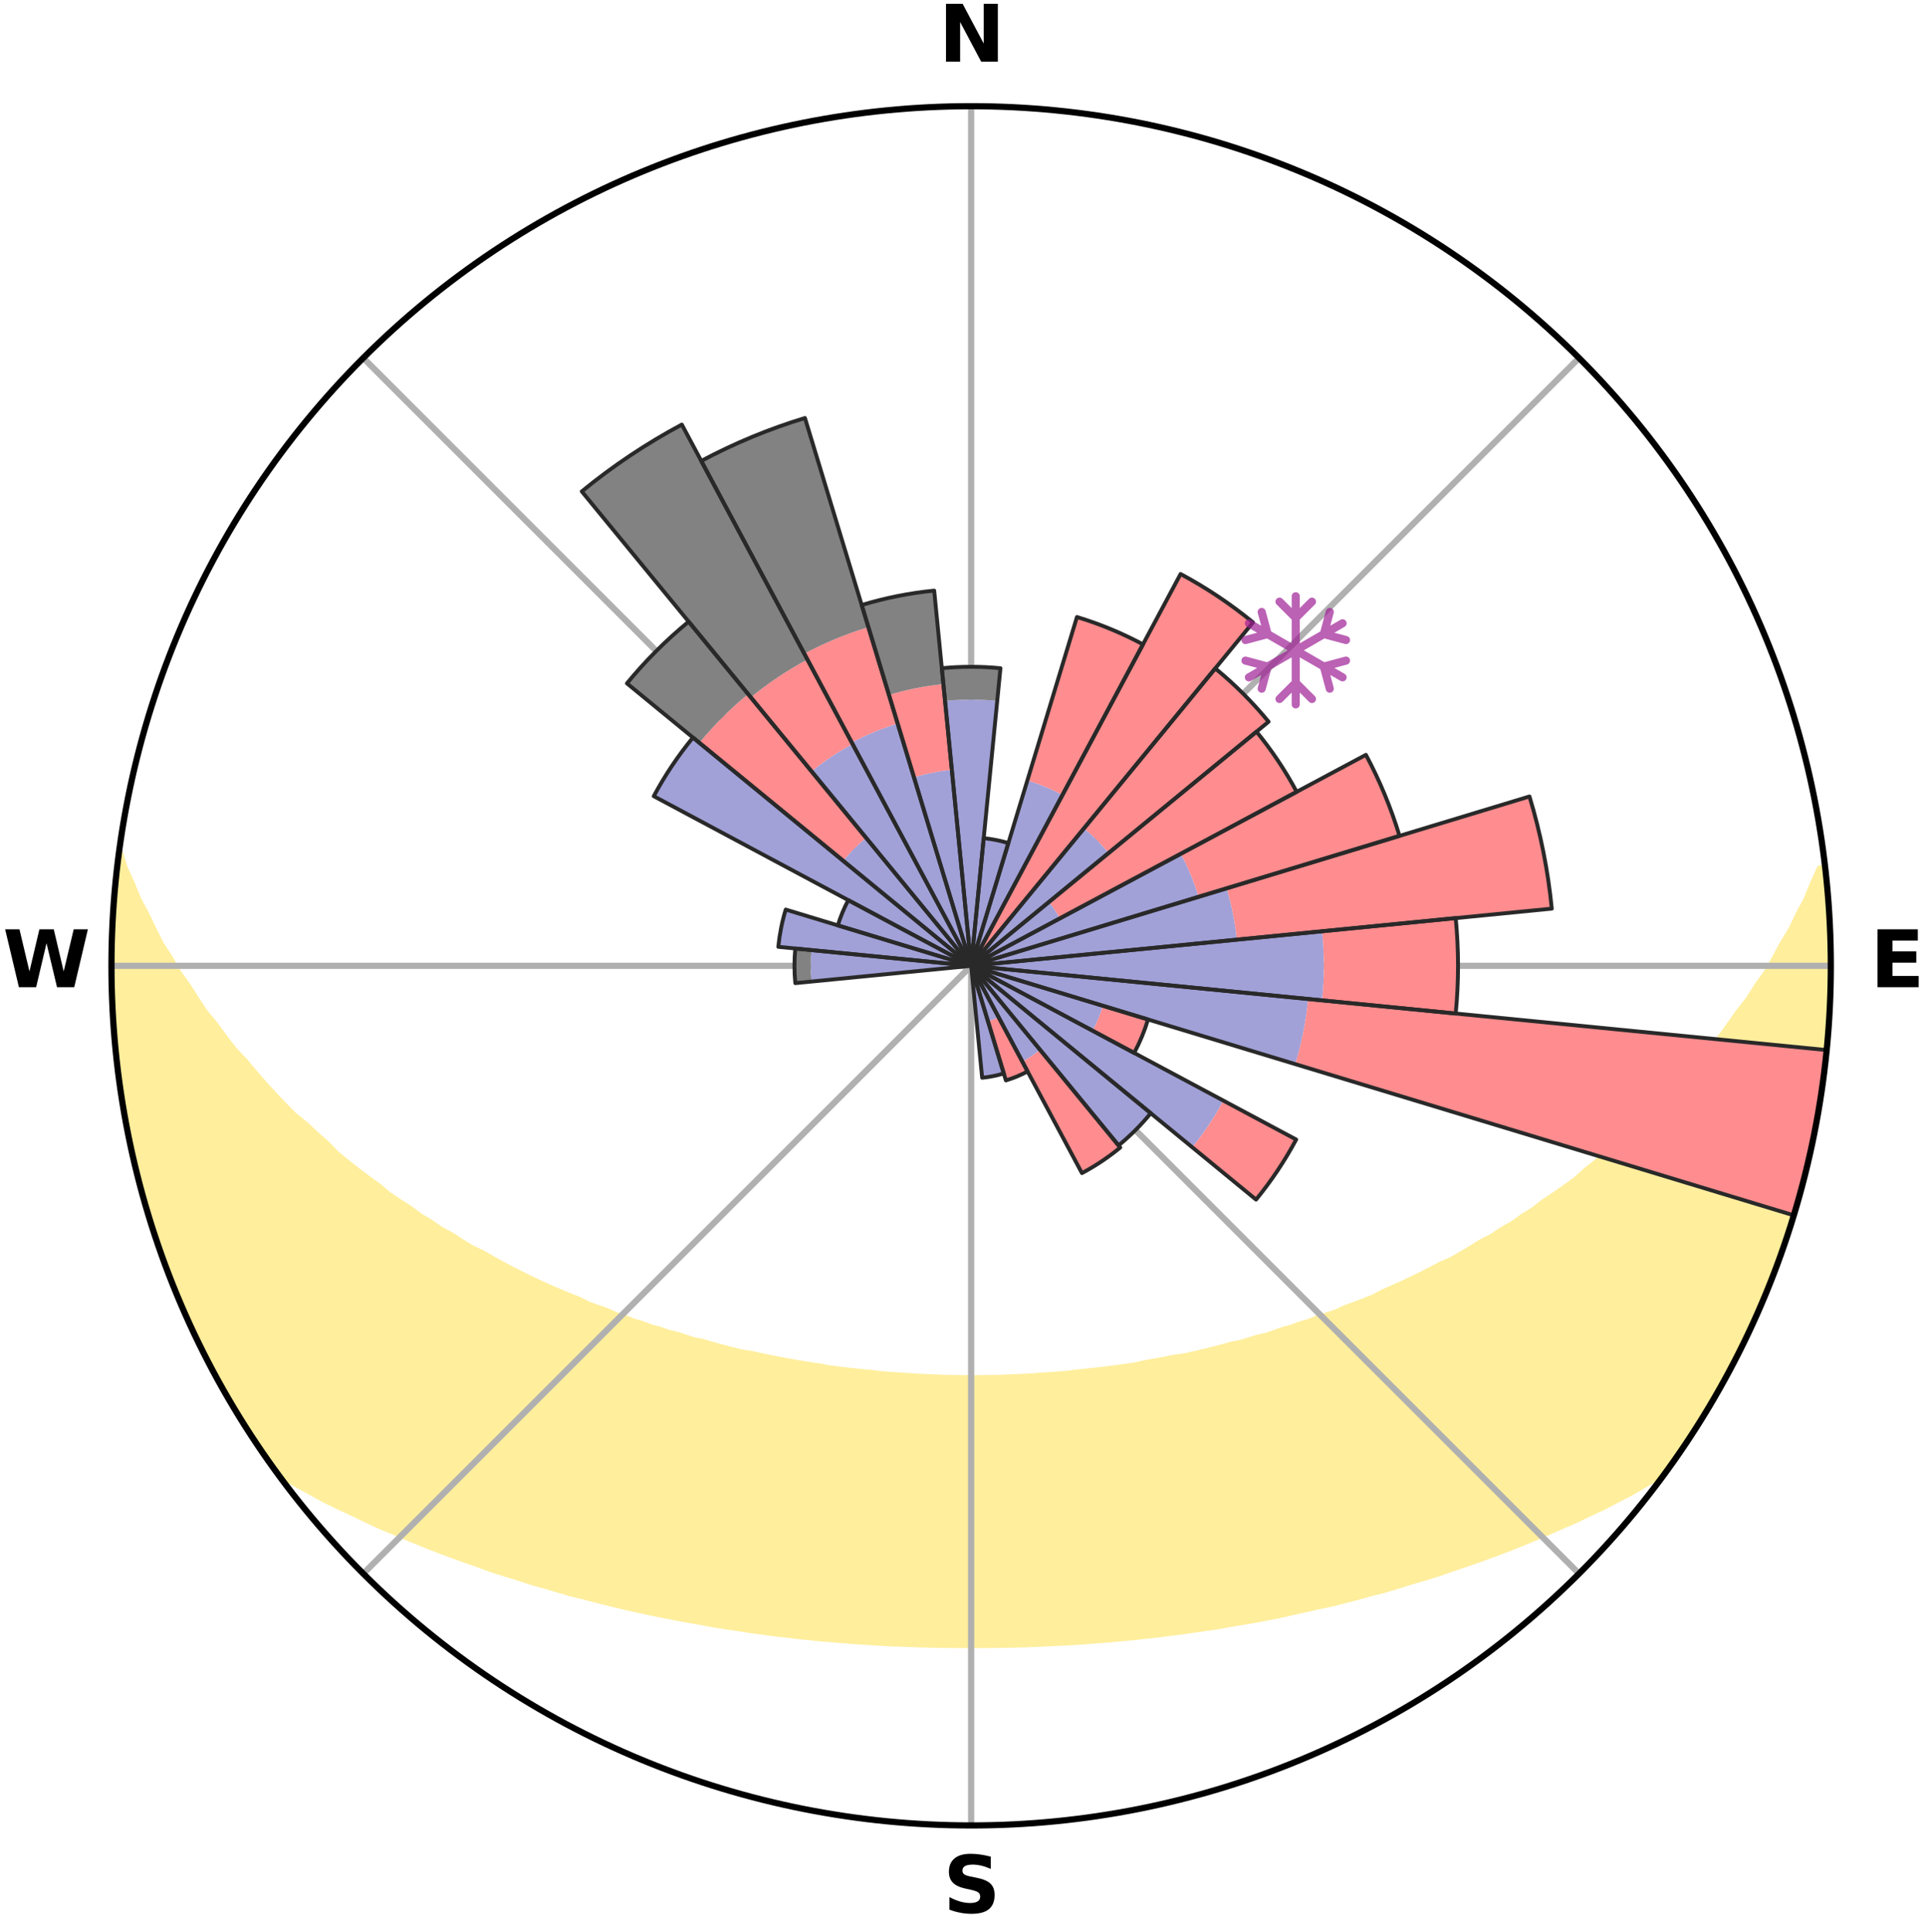 <?xml version="1.0" encoding="utf-8" standalone="no"?>
<!DOCTYPE svg PUBLIC "-//W3C//DTD SVG 1.1//EN"
  "http://www.w3.org/Graphics/SVG/1.1/DTD/svg11.dtd">
<svg xmlns:xlink="http://www.w3.org/1999/xlink" width="248.41pt" height="249.158pt" viewBox="0 0 248.41 249.158" xmlns="http://www.w3.org/2000/svg" version="1.1">
 <title>Ski Rose for Skigebiet Seeberg / Seewiesen</title>
 <defs>
  <style type="text/css">*{stroke-linejoin: round; stroke-linecap: butt}</style>
 </defs>
 <g id="figure_1">
  <g id="patch_1">
   <path d="M 0 249.158 
L 248.41 249.158 
L 248.41 0 
L 0 0 
z
" style="fill: #ffffff"/>
  </g>
  <g id="axes_1">
   <g id="patch_2">
    <path d="M 236.135 124.579 
C 236.135 110.018 233.267 95.599 227.695 82.147 
C 222.122 68.695 213.955 56.471 203.659 46.175 
C 193.363 35.879 181.139 27.711 167.687 22.139 
C 154.235 16.567 139.815 13.699 125.255 13.699 
C 110.694 13.699 96.275 16.567 82.823 22.139 
C 69.371 27.711 57.147 35.879 46.851 46.175 
C 36.555 56.471 28.387 68.695 22.815 82.147 
C 17.243 95.599 14.375 110.018 14.375 124.579 
C 14.375 139.14 17.243 153.559 22.815 167.011 
C 28.387 180.463 36.555 192.687 46.851 202.983 
C 57.147 213.279 69.371 221.447 82.823 227.019 
C 96.275 232.591 110.694 235.459 125.255 235.459 
C 139.815 235.459 154.235 232.591 167.687 227.019 
C 181.139 221.447 193.363 213.279 203.659 202.983 
C 213.955 192.687 222.122 180.463 227.695 167.011 
C 233.267 153.559 236.135 139.14 236.135 124.579 
M 125.255 124.579 
C 125.255 124.579 125.255 124.579 125.255 124.579 
C 125.255 124.579 125.255 124.579 125.255 124.579 
C 125.255 124.579 125.255 124.579 125.255 124.579 
C 125.255 124.579 125.255 124.579 125.255 124.579 
C 125.255 124.579 125.255 124.579 125.255 124.579 
C 125.255 124.579 125.255 124.579 125.255 124.579 
C 125.255 124.579 125.255 124.579 125.255 124.579 
C 125.255 124.579 125.255 124.579 125.255 124.579 
C 125.255 124.579 125.255 124.579 125.255 124.579 
C 125.255 124.579 125.255 124.579 125.255 124.579 
C 125.255 124.579 125.255 124.579 125.255 124.579 
C 125.255 124.579 125.255 124.579 125.255 124.579 
C 125.255 124.579 125.255 124.579 125.255 124.579 
C 125.255 124.579 125.255 124.579 125.255 124.579 
C 125.255 124.579 125.255 124.579 125.255 124.579 
C 125.255 124.579 125.255 124.579 125.255 124.579 
z
" style="fill: #ffffff"/>
   </g>
   <g id="PolyCollection_1">
    <defs>
     <path id="m5d48e4701f" d="M 235.329 -137.12 
L 234.793 -137.059 
L 233.882 -135.039 
L 233.086 -133.066 
L 232.035 -131.11 
L 231.131 -129.202 
L 229.981 -127.321 
L 228.994 -125.484 
L 227.971 -123.683 
L 226.71 -121.922 
L 225.621 -120.197 
L 224.298 -118.521 
L 223.151 -116.874 
L 221.979 -115.266 
L 220.577 -113.719 
L 219.356 -112.19 
L 218.113 -110.701 
L 216.849 -109.251 
L 215.365 -107.878 
L 214.065 -106.51 
L 212.748 -105.182 
L 211.416 -103.894 
L 210.069 -102.645 
L 208.71 -101.435 
L 207.339 -100.264 
L 205.959 -99.133 
L 204.569 -98.041 
L 203.355 -96.922 
L 201.949 -95.904 
L 200.538 -94.924 
L 199.122 -93.982 
L 197.878 -93.002 
L 196.456 -92.131 
L 195.201 -91.216 
L 193.776 -90.416 
L 192.515 -89.566 
L 191.091 -88.833 
L 189.827 -88.046 
L 188.562 -87.288 
L 187.296 -86.56 
L 185.883 -85.954 
L 184.622 -85.285 
L 183.362 -84.643 
L 182.105 -84.028 
L 180.851 -83.44 
L 179.601 -82.878 
L 178.356 -82.341 
L 177.239 -81.727 
L 176.001 -81.238 
L 174.769 -80.773 
L 173.544 -80.33 
L 172.436 -79.806 
L 171.223 -79.407 
L 170.018 -79.028 
L 168.92 -78.565 
L 167.73 -78.226 
L 166.64 -77.802 
L 165.466 -77.498 
L 164.385 -77.11 
L 163.308 -76.74 
L 162.158 -76.486 
L 161.091 -76.149 
L 160.029 -75.827 
L 158.905 -75.618 
L 157.855 -75.325 
L 156.81 -75.048 
L 155.769 -74.784 
L 154.734 -74.534 
L 153.703 -74.297 
L 152.678 -74.072 
L 151.614 -73.944 
L 150.602 -73.741 
L 149.595 -73.55 
L 148.593 -73.369 
L 147.596 -73.198 
L 146.634 -72.964 
L 145.645 -72.815 
L 144.661 -72.675 
L 143.681 -72.544 
L 142.707 -72.421 
L 141.737 -72.306 
L 140.771 -72.198 
L 139.809 -72.097 
L 138.852 -72.004 
L 137.909 -71.87 
L 136.957 -71.793 
L 136.009 -71.722 
L 135.064 -71.656 
L 134.121 -71.596 
L 133.186 -71.512 
L 132.247 -71.466 
L 131.311 -71.425 
L 130.376 -71.389 
L 129.445 -71.342 
L 128.512 -71.319 
L 127.581 -71.301 
L 126.65 -71.287 
L 125.72 -71.276 
L 124.79 -71.277 
L 123.859 -71.288 
L 122.929 -71.303 
L 121.998 -71.323 
L 121.067 -71.362 
L 120.134 -71.395 
L 119.2 -71.433 
L 118.264 -71.475 
L 117.33 -71.551 
L 116.39 -71.607 
L 115.448 -71.668 
L 114.504 -71.735 
L 113.556 -71.808 
L 112.615 -71.932 
L 111.662 -72.021 
L 110.705 -72.116 
L 109.745 -72.217 
L 108.78 -72.326 
L 107.81 -72.442 
L 106.836 -72.566 
L 105.883 -72.766 
L 104.902 -72.909 
L 103.916 -73.062 
L 102.925 -73.224 
L 101.929 -73.396 
L 100.928 -73.578 
L 99.923 -73.77 
L 98.911 -73.974 
L 97.895 -74.189 
L 96.874 -74.416 
L 95.795 -74.566 
L 94.761 -74.817 
L 93.721 -75.081 
L 92.677 -75.36 
L 91.628 -75.652 
L 90.575 -75.96 
L 89.445 -76.185 
L 88.38 -76.523 
L 87.311 -76.877 
L 86.156 -77.148 
L 85.076 -77.536 
L 83.904 -77.84 
L 82.815 -78.264 
L 81.626 -78.604 
L 80.53 -79.067 
L 79.327 -79.446 
L 78.224 -79.949 
L 77.009 -80.37 
L 75.786 -80.813 
L 74.675 -81.38 
L 73.442 -81.868 
L 72.204 -82.38 
L 70.96 -82.917 
L 69.712 -83.479 
L 68.46 -84.068 
L 67.204 -84.682 
L 65.947 -85.324 
L 64.687 -85.993 
L 63.426 -86.691 
L 62.166 -87.417 
L 60.749 -88.084 
L 59.487 -88.87 
L 58.228 -89.687 
L 56.806 -90.452 
L 55.551 -91.332 
L 54.131 -92.166 
L 52.884 -93.111 
L 51.468 -94.015 
L 50.055 -94.957 
L 48.827 -96.004 
L 47.425 -97.018 
L 46.03 -98.071 
L 44.642 -99.162 
L 43.264 -100.292 
L 42.087 -101.515 
L 40.732 -102.72 
L 39.389 -103.965 
L 37.864 -105.205 
L 36.549 -106.532 
L 35.251 -107.898 
L 33.971 -109.303 
L 32.711 -110.748 
L 31.471 -112.232 
L 30.05 -113.732 
L 28.855 -115.297 
L 27.684 -116.9 
L 26.336 -118.529 
L 25.22 -120.211 
L 24.134 -121.931 
L 22.874 -123.686 
L 21.852 -125.481 
L 20.663 -127.318 
L 19.717 -129.187 
L 18.812 -131.089 
L 17.757 -133.039 
L 16.955 -135.007 
L 16.032 -137.023 
L 15.374 -139.045 
L 15.374 -139.045 
L 15.374 -139.045 
L 15.24 -137.114 
L 14.89 -135.206 
L 14.748 -133.276 
L 14.638 -131.345 
L 14.639 -129.409 
L 14.417 -127.481 
L 14.406 -125.546 
L 14.505 -123.613 
L 14.46 -121.678 
L 14.546 -119.745 
L 14.582 -117.81 
L 14.812 -115.887 
L 14.898 -113.953 
L 15.109 -112.03 
L 15.35 -110.11 
L 15.621 -108.194 
L 15.922 -106.283 
L 16.252 -104.377 
L 16.703 -102.494 
L 17.015 -100.583 
L 17.439 -98.695 
L 17.967 -96.833 
L 18.449 -94.959 
L 19.054 -93.121 
L 19.527 -91.243 
L 20.17 -89.418 
L 20.775 -87.581 
L 21.41 -85.753 
L 22.167 -83.972 
L 22.865 -82.168 
L 23.594 -80.376 
L 24.416 -78.624 
L 25.21 -76.86 
L 26.037 -75.111 
L 26.963 -73.411 
L 27.861 -71.699 
L 28.796 -70.005 
L 29.723 -68.306 
L 30.746 -66.664 
L 31.766 -65.02 
L 32.814 -63.394 
L 33.881 -61.78 
L 34.992 -60.195 
L 36.446 -58.864 
L 38.248 -57.817 
L 40.077 -56.825 
L 41.858 -55.832 
L 43.706 -54.929 
L 45.56 -54.071 
L 47.358 -53.2 
L 49.156 -52.364 
L 51.004 -51.613 
L 52.797 -50.846 
L 54.587 -50.111 
L 56.373 -49.408 
L 58.154 -48.736 
L 59.929 -48.093 
L 61.698 -47.479 
L 63.422 -46.844 
L 65.178 -46.285 
L 66.926 -45.752 
L 68.628 -45.191 
L 70.361 -44.708 
L 72.055 -44.203 
L 73.739 -43.716 
L 75.448 -43.301 
L 77.121 -42.865 
L 78.785 -42.444 
L 80.445 -42.05 
L 82.096 -41.671 
L 83.742 -41.317 
L 85.378 -40.976 
L 87.011 -40.66 
L 88.633 -40.355 
L 90.252 -40.074 
L 91.847 -39.77 
L 93.451 -39.515 
L 95.05 -39.283 
L 96.63 -39.03 
L 98.215 -38.821 
L 99.787 -38.6 
L 101.363 -38.427 
L 102.925 -38.236 
L 104.489 -38.082 
L 106.043 -37.921 
L 107.599 -37.799 
L 109.146 -37.666 
L 110.691 -37.546 
L 112.234 -37.453 
L 113.772 -37.359 
L 115.308 -37.279 
L 116.844 -37.227 
L 118.376 -37.171 
L 119.906 -37.129 
L 121.435 -37.1 
L 122.964 -37.082 
L 124.491 -37.076 
L 126.018 -37.075 
L 127.546 -37.08 
L 129.074 -37.098 
L 130.604 -37.129 
L 132.134 -37.167 
L 133.666 -37.222 
L 135.2 -37.29 
L 136.736 -37.371 
L 138.277 -37.445 
L 139.818 -37.552 
L 141.362 -37.672 
L 142.912 -37.79 
L 144.463 -37.937 
L 146.024 -38.071 
L 147.582 -38.247 
L 149.15 -38.414 
L 150.717 -38.62 
L 152.299 -38.807 
L 153.875 -39.043 
L 155.465 -39.268 
L 157.065 -39.499 
L 158.656 -39.785 
L 160.265 -40.057 
L 161.884 -40.337 
L 163.507 -40.643 
L 165.14 -40.957 
L 166.758 -41.337 
L 168.4 -41.698 
L 170.053 -42.071 
L 171.736 -42.423 
L 173.4 -42.844 
L 175.075 -43.28 
L 176.752 -43.745 
L 178.469 -44.181 
L 180.164 -44.686 
L 181.86 -45.222 
L 183.6 -45.729 
L 185.349 -46.262 
L 187.068 -46.869 
L 188.831 -47.455 
L 190.6 -48.069 
L 192.376 -48.712 
L 194.158 -49.384 
L 195.945 -50.087 
L 197.736 -50.822 
L 199.53 -51.589 
L 201.327 -52.39 
L 203.177 -53.177 
L 204.975 -54.049 
L 206.831 -54.907 
L 208.622 -55.857 
L 210.46 -56.804 
L 212.227 -57.843 
L 214.034 -58.886 
L 215.522 -60.192 
L 216.625 -61.782 
L 217.716 -63.381 
L 218.717 -65.037 
L 219.765 -66.663 
L 220.757 -68.324 
L 221.756 -69.982 
L 222.695 -71.674 
L 223.59 -73.389 
L 224.428 -75.133 
L 225.32 -76.851 
L 226.14 -78.603 
L 226.87 -80.396 
L 227.646 -82.167 
L 228.374 -83.959 
L 229.056 -85.77 
L 229.749 -87.576 
L 230.329 -89.422 
L 230.978 -91.245 
L 231.514 -93.104 
L 232.087 -94.952 
L 232.523 -96.838 
L 233.019 -98.707 
L 233.505 -100.58 
L 233.779 -102.5 
L 234.181 -104.391 
L 234.531 -106.293 
L 234.856 -108.199 
L 235.141 -110.112 
L 235.387 -112.031 
L 235.592 -113.955 
L 235.764 -115.882 
L 235.899 -117.812 
L 235.997 -119.744 
L 236.062 -121.677 
L 236.089 -123.612 
L 236.08 -125.546 
L 236.037 -127.48 
L 235.964 -129.413 
L 235.853 -131.344 
L 235.71 -133.272 
L 235.537 -135.198 
L 235.329 -137.12 
z
" style="stroke: #ffee9c"/>
    </defs>
    <g clip-path="url(#pa29991d17d)">
     <use xlink:href="#m5d48e4701f" x="0" y="249.158" style="fill: #ffee9c; stroke: #ffee9c"/>
    </g>
   </g>
   <g id="matplotlib.axis_1">
    <g id="xtick_1">
     <g id="line2d_1">
      <path d="M 125.255 124.579 
L 125.255 13.699 
" clip-path="url(#pa29991d17d)" style="fill: none; stroke: #b0b0b0; stroke-width: 0.8; stroke-linecap: square"/>
     </g>
     <g id="text_1">
      <!-- N -->
      <g transform="translate(121.07 7.958) scale(0.1 -0.1)">
       <defs>
        <path id="DejaVuSans-Bold-4e" d="M 588 4666 
L 1931 4666 
L 3628 1466 
L 3628 4666 
L 4769 4666 
L 4769 0 
L 3425 0 
L 1728 3200 
L 1728 0 
L 588 0 
L 588 4666 
z
" transform="scale(0.016)"/>
       </defs>
       <use xlink:href="#DejaVuSans-Bold-4e"/>
      </g>
     </g>
    </g>
    <g id="xtick_2">
     <g id="line2d_2">
      <path d="M 125.255 124.579 
L 203.659 46.175 
" clip-path="url(#pa29991d17d)" style="fill: none; stroke: #b0b0b0; stroke-width: 0.8; stroke-linecap: square"/>
     </g>
    </g>
    <g id="xtick_3">
     <g id="line2d_3">
      <path d="M 125.255 124.579 
L 236.135 124.579 
" clip-path="url(#pa29991d17d)" style="fill: none; stroke: #b0b0b0; stroke-width: 0.8; stroke-linecap: square"/>
     </g>
     <g id="text_2">
      <!-- E -->
      <g transform="translate(241.219 127.338) scale(0.1 -0.1)">
       <defs>
        <path id="DejaVuSans-Bold-45" d="M 588 4666 
L 3834 4666 
L 3834 3756 
L 1791 3756 
L 1791 2888 
L 3713 2888 
L 3713 1978 
L 1791 1978 
L 1791 909 
L 3903 909 
L 3903 0 
L 588 0 
L 588 4666 
z
" transform="scale(0.016)"/>
       </defs>
       <use xlink:href="#DejaVuSans-Bold-45"/>
      </g>
     </g>
    </g>
    <g id="xtick_4">
     <g id="line2d_4">
      <path d="M 125.255 124.579 
L 203.659 202.983 
" clip-path="url(#pa29991d17d)" style="fill: none; stroke: #b0b0b0; stroke-width: 0.8; stroke-linecap: square"/>
     </g>
    </g>
    <g id="xtick_5">
     <g id="line2d_5">
      <path d="M 125.255 124.579 
L 125.255 235.459 
" clip-path="url(#pa29991d17d)" style="fill: none; stroke: #b0b0b0; stroke-width: 0.8; stroke-linecap: square"/>
     </g>
     <g id="text_3">
      <!-- S -->
      <g transform="translate(121.654 246.718) scale(0.1 -0.1)">
       <defs>
        <path id="DejaVuSans-Bold-53" d="M 3834 4519 
L 3834 3531 
Q 3450 3703 3084 3790 
Q 2719 3878 2394 3878 
Q 1963 3878 1756 3759 
Q 1550 3641 1550 3391 
Q 1550 3203 1689 3098 
Q 1828 2994 2194 2919 
L 2706 2816 
Q 3484 2659 3812 2340 
Q 4141 2022 4141 1434 
Q 4141 663 3683 286 
Q 3225 -91 2284 -91 
Q 1841 -91 1394 -6 
Q 947 78 500 244 
L 500 1259 
Q 947 1022 1364 901 
Q 1781 781 2169 781 
Q 2563 781 2772 912 
Q 2981 1044 2981 1288 
Q 2981 1506 2839 1625 
Q 2697 1744 2272 1838 
L 1806 1941 
Q 1106 2091 782 2419 
Q 459 2747 459 3303 
Q 459 4000 909 4375 
Q 1359 4750 2203 4750 
Q 2588 4750 2994 4692 
Q 3400 4634 3834 4519 
z
" transform="scale(0.016)"/>
       </defs>
       <use xlink:href="#DejaVuSans-Bold-53"/>
      </g>
     </g>
    </g>
    <g id="xtick_6">
     <g id="line2d_6">
      <path d="M 125.255 124.579 
L 46.851 202.983 
" clip-path="url(#pa29991d17d)" style="fill: none; stroke: #b0b0b0; stroke-width: 0.8; stroke-linecap: square"/>
     </g>
    </g>
    <g id="xtick_7">
     <g id="line2d_7">
      <path d="M 125.255 124.579 
L 14.375 124.579 
" clip-path="url(#pa29991d17d)" style="fill: none; stroke: #b0b0b0; stroke-width: 0.8; stroke-linecap: square"/>
     </g>
     <g id="text_4">
      <!-- W -->
      <g transform="translate(0.36 127.338) scale(0.1 -0.1)">
       <defs>
        <path id="DejaVuSans-Bold-57" d="M 191 4666 
L 1344 4666 
L 2150 1275 
L 2950 4666 
L 4109 4666 
L 4909 1275 
L 5716 4666 
L 6859 4666 
L 5759 0 
L 4372 0 
L 3525 3547 
L 2688 0 
L 1300 0 
L 191 4666 
z
" transform="scale(0.016)"/>
       </defs>
       <use xlink:href="#DejaVuSans-Bold-57"/>
      </g>
     </g>
    </g>
    <g id="xtick_8">
     <g id="line2d_8">
      <path d="M 125.255 124.579 
L 46.851 46.175 
" clip-path="url(#pa29991d17d)" style="fill: none; stroke: #b0b0b0; stroke-width: 0.8; stroke-linecap: square"/>
     </g>
    </g>
   </g>
   <g id="matplotlib.axis_2"/>
   <g id="patch_3">
    <path d="M 125.255 124.579 
C 125.255 124.579 125.255 124.579 125.255 124.579 
C 125.255 124.579 125.255 124.579 125.255 124.579 
L 125.255 124.579 
C 125.255 124.579 125.255 124.579 125.255 124.579 
C 125.255 124.579 125.255 124.579 125.255 124.579 
z
" clip-path="url(#pa29991d17d)" style="fill: #d9d9d9"/>
   </g>
   <g id="patch_4">
    <path d="M 125.255 124.579 
C 125.255 124.579 125.255 124.579 125.255 124.579 
C 125.255 124.579 125.255 124.579 125.255 124.579 
L 125.255 124.579 
C 125.255 124.579 125.255 124.579 125.255 124.579 
C 125.255 124.579 125.255 124.579 125.255 124.579 
z
" clip-path="url(#pa29991d17d)" style="fill: #d9d9d9"/>
   </g>
   <g id="patch_5">
    <path d="M 125.255 124.579 
C 125.255 124.579 125.255 124.579 125.255 124.579 
C 125.255 124.579 125.255 124.579 125.255 124.579 
L 125.255 124.579 
C 125.255 124.579 125.255 124.579 125.255 124.579 
C 125.255 124.579 125.255 124.579 125.255 124.579 
z
" clip-path="url(#pa29991d17d)" style="fill: #d9d9d9"/>
   </g>
   <g id="patch_6">
    <path d="M 125.255 124.579 
C 125.255 124.579 125.255 124.579 125.255 124.579 
C 125.255 124.579 125.255 124.579 125.255 124.579 
L 125.255 124.579 
C 125.255 124.579 125.255 124.579 125.255 124.579 
C 125.255 124.579 125.255 124.579 125.255 124.579 
z
" clip-path="url(#pa29991d17d)" style="fill: #d9d9d9"/>
   </g>
   <g id="patch_7">
    <path d="M 125.255 124.579 
C 125.255 124.579 125.255 124.579 125.255 124.579 
C 125.255 124.579 125.255 124.579 125.255 124.579 
L 125.255 124.579 
C 125.255 124.579 125.255 124.579 125.255 124.579 
C 125.255 124.579 125.255 124.579 125.255 124.579 
z
" clip-path="url(#pa29991d17d)" style="fill: #d9d9d9"/>
   </g>
   <g id="patch_8">
    <path d="M 125.255 124.579 
C 125.255 124.579 125.255 124.579 125.255 124.579 
C 125.255 124.579 125.255 124.579 125.255 124.579 
L 125.255 124.579 
C 125.255 124.579 125.255 124.579 125.255 124.579 
C 125.255 124.579 125.255 124.579 125.255 124.579 
z
" clip-path="url(#pa29991d17d)" style="fill: #d9d9d9"/>
   </g>
   <g id="patch_9">
    <path d="M 125.255 124.579 
C 125.255 124.579 125.255 124.579 125.255 124.579 
C 125.255 124.579 125.255 124.579 125.255 124.579 
L 125.255 124.579 
C 125.255 124.579 125.255 124.579 125.255 124.579 
C 125.255 124.579 125.255 124.579 125.255 124.579 
z
" clip-path="url(#pa29991d17d)" style="fill: #d9d9d9"/>
   </g>
   <g id="patch_10">
    <path d="M 125.255 124.579 
C 125.255 124.579 125.255 124.579 125.255 124.579 
C 125.255 124.579 125.255 124.579 125.255 124.579 
L 125.255 124.579 
C 125.255 124.579 125.255 124.579 125.255 124.579 
C 125.255 124.579 125.255 124.579 125.255 124.579 
z
" clip-path="url(#pa29991d17d)" style="fill: #d9d9d9"/>
   </g>
   <g id="patch_11">
    <path d="M 125.255 124.579 
C 125.255 124.579 125.255 124.579 125.255 124.579 
C 125.255 124.579 125.255 124.579 125.255 124.579 
L 125.255 124.579 
C 125.255 124.579 125.255 124.579 125.255 124.579 
C 125.255 124.579 125.255 124.579 125.255 124.579 
z
" clip-path="url(#pa29991d17d)" style="fill: #d9d9d9"/>
   </g>
   <g id="patch_12">
    <path d="M 125.255 124.579 
C 125.255 124.579 125.255 124.579 125.255 124.579 
C 125.255 124.579 125.255 124.579 125.255 124.579 
L 125.255 124.579 
C 125.255 124.579 125.255 124.579 125.255 124.579 
C 125.255 124.579 125.255 124.579 125.255 124.579 
z
" clip-path="url(#pa29991d17d)" style="fill: #d9d9d9"/>
   </g>
   <g id="patch_13">
    <path d="M 125.255 124.579 
C 125.255 124.579 125.255 124.579 125.255 124.579 
C 125.255 124.579 125.255 124.579 125.255 124.579 
L 125.255 124.579 
C 125.255 124.579 125.255 124.579 125.255 124.579 
C 125.255 124.579 125.255 124.579 125.255 124.579 
z
" clip-path="url(#pa29991d17d)" style="fill: #d9d9d9"/>
   </g>
   <g id="patch_14">
    <path d="M 125.255 124.579 
C 125.255 124.579 125.255 124.579 125.255 124.579 
C 125.255 124.579 125.255 124.579 125.255 124.579 
L 125.255 124.579 
C 125.255 124.579 125.255 124.579 125.255 124.579 
C 125.255 124.579 125.255 124.579 125.255 124.579 
z
" clip-path="url(#pa29991d17d)" style="fill: #d9d9d9"/>
   </g>
   <g id="patch_15">
    <path d="M 125.255 124.579 
C 125.255 124.579 125.255 124.579 125.255 124.579 
C 125.255 124.579 125.255 124.579 125.255 124.579 
L 125.255 124.579 
C 125.255 124.579 125.255 124.579 125.255 124.579 
C 125.255 124.579 125.255 124.579 125.255 124.579 
z
" clip-path="url(#pa29991d17d)" style="fill: #d9d9d9"/>
   </g>
   <g id="patch_16">
    <path d="M 125.255 124.579 
C 125.255 124.579 125.255 124.579 125.255 124.579 
C 125.255 124.579 125.255 124.579 125.255 124.579 
L 125.255 124.579 
C 125.255 124.579 125.255 124.579 125.255 124.579 
C 125.255 124.579 125.255 124.579 125.255 124.579 
z
" clip-path="url(#pa29991d17d)" style="fill: #d9d9d9"/>
   </g>
   <g id="patch_17">
    <path d="M 125.255 124.579 
C 125.255 124.579 125.255 124.579 125.255 124.579 
C 125.255 124.579 125.255 124.579 125.255 124.579 
L 125.255 124.579 
C 125.255 124.579 125.255 124.579 125.255 124.579 
C 125.255 124.579 125.255 124.579 125.255 124.579 
z
" clip-path="url(#pa29991d17d)" style="fill: #d9d9d9"/>
   </g>
   <g id="patch_18">
    <path d="M 125.255 124.579 
C 125.255 124.579 125.255 124.579 125.255 124.579 
C 125.255 124.579 125.255 124.579 125.255 124.579 
L 125.255 124.579 
C 125.255 124.579 125.255 124.579 125.255 124.579 
C 125.255 124.579 125.255 124.579 125.255 124.579 
z
" clip-path="url(#pa29991d17d)" style="fill: #d9d9d9"/>
   </g>
   <g id="patch_19">
    <path d="M 125.255 124.579 
C 125.255 124.579 125.255 124.579 125.255 124.579 
C 125.255 124.579 125.255 124.579 125.255 124.579 
L 125.255 124.579 
C 125.255 124.579 125.255 124.579 125.255 124.579 
C 125.255 124.579 125.255 124.579 125.255 124.579 
z
" clip-path="url(#pa29991d17d)" style="fill: #d9d9d9"/>
   </g>
   <g id="patch_20">
    <path d="M 125.255 124.579 
C 125.255 124.579 125.255 124.579 125.255 124.579 
C 125.255 124.579 125.255 124.579 125.255 124.579 
L 125.255 124.579 
C 125.255 124.579 125.255 124.579 125.255 124.579 
C 125.255 124.579 125.255 124.579 125.255 124.579 
z
" clip-path="url(#pa29991d17d)" style="fill: #d9d9d9"/>
   </g>
   <g id="patch_21">
    <path d="M 125.255 124.579 
C 125.255 124.579 125.255 124.579 125.255 124.579 
C 125.255 124.579 125.255 124.579 125.255 124.579 
L 125.255 124.579 
C 125.255 124.579 125.255 124.579 125.255 124.579 
C 125.255 124.579 125.255 124.579 125.255 124.579 
z
" clip-path="url(#pa29991d17d)" style="fill: #d9d9d9"/>
   </g>
   <g id="patch_22">
    <path d="M 125.255 124.579 
C 125.255 124.579 125.255 124.579 125.255 124.579 
C 125.255 124.579 125.255 124.579 125.255 124.579 
L 125.255 124.579 
C 125.255 124.579 125.255 124.579 125.255 124.579 
C 125.255 124.579 125.255 124.579 125.255 124.579 
z
" clip-path="url(#pa29991d17d)" style="fill: #d9d9d9"/>
   </g>
   <g id="patch_23">
    <path d="M 125.255 124.579 
C 125.255 124.579 125.255 124.579 125.255 124.579 
C 125.255 124.579 125.255 124.579 125.255 124.579 
L 125.255 124.579 
C 125.255 124.579 125.255 124.579 125.255 124.579 
C 125.255 124.579 125.255 124.579 125.255 124.579 
z
" clip-path="url(#pa29991d17d)" style="fill: #d9d9d9"/>
   </g>
   <g id="patch_24">
    <path d="M 125.255 124.579 
C 125.255 124.579 125.255 124.579 125.255 124.579 
C 125.255 124.579 125.255 124.579 125.255 124.579 
L 125.255 124.579 
C 125.255 124.579 125.255 124.579 125.255 124.579 
C 125.255 124.579 125.255 124.579 125.255 124.579 
z
" clip-path="url(#pa29991d17d)" style="fill: #d9d9d9"/>
   </g>
   <g id="patch_25">
    <path d="M 125.255 124.579 
C 125.255 124.579 125.255 124.579 125.255 124.579 
C 125.255 124.579 125.255 124.579 125.255 124.579 
L 125.255 124.579 
C 125.255 124.579 125.255 124.579 125.255 124.579 
C 125.255 124.579 125.255 124.579 125.255 124.579 
z
" clip-path="url(#pa29991d17d)" style="fill: #d9d9d9"/>
   </g>
   <g id="patch_26">
    <path d="M 125.255 124.579 
C 125.255 124.579 125.255 124.579 125.255 124.579 
C 125.255 124.579 125.255 124.579 125.255 124.579 
L 125.255 124.579 
C 125.255 124.579 125.255 124.579 125.255 124.579 
C 125.255 124.579 125.255 124.579 125.255 124.579 
z
" clip-path="url(#pa29991d17d)" style="fill: #d9d9d9"/>
   </g>
   <g id="patch_27">
    <path d="M 125.255 124.579 
C 125.255 124.579 125.255 124.579 125.255 124.579 
C 125.255 124.579 125.255 124.579 125.255 124.579 
L 125.255 124.579 
C 125.255 124.579 125.255 124.579 125.255 124.579 
C 125.255 124.579 125.255 124.579 125.255 124.579 
z
" clip-path="url(#pa29991d17d)" style="fill: #d9d9d9"/>
   </g>
   <g id="patch_28">
    <path d="M 125.255 124.579 
C 125.255 124.579 125.255 124.579 125.255 124.579 
C 125.255 124.579 125.255 124.579 125.255 124.579 
L 125.255 124.579 
C 125.255 124.579 125.255 124.579 125.255 124.579 
C 125.255 124.579 125.255 124.579 125.255 124.579 
z
" clip-path="url(#pa29991d17d)" style="fill: #d9d9d9"/>
   </g>
   <g id="patch_29">
    <path d="M 125.255 124.579 
C 125.255 124.579 125.255 124.579 125.255 124.579 
C 125.255 124.579 125.255 124.579 125.255 124.579 
L 125.255 124.579 
C 125.255 124.579 125.255 124.579 125.255 124.579 
C 125.255 124.579 125.255 124.579 125.255 124.579 
z
" clip-path="url(#pa29991d17d)" style="fill: #d9d9d9"/>
   </g>
   <g id="patch_30">
    <path d="M 125.255 124.579 
C 125.255 124.579 125.255 124.579 125.255 124.579 
C 125.255 124.579 125.255 124.579 125.255 124.579 
L 125.255 124.579 
C 125.255 124.579 125.255 124.579 125.255 124.579 
C 125.255 124.579 125.255 124.579 125.255 124.579 
z
" clip-path="url(#pa29991d17d)" style="fill: #d9d9d9"/>
   </g>
   <g id="patch_31">
    <path d="M 125.255 124.579 
C 125.255 124.579 125.255 124.579 125.255 124.579 
C 125.255 124.579 125.255 124.579 125.255 124.579 
L 125.255 124.579 
C 125.255 124.579 125.255 124.579 125.255 124.579 
C 125.255 124.579 125.255 124.579 125.255 124.579 
z
" clip-path="url(#pa29991d17d)" style="fill: #d9d9d9"/>
   </g>
   <g id="patch_32">
    <path d="M 125.255 124.579 
C 125.255 124.579 125.255 124.579 125.255 124.579 
C 125.255 124.579 125.255 124.579 125.255 124.579 
L 125.255 124.579 
C 125.255 124.579 125.255 124.579 125.255 124.579 
C 125.255 124.579 125.255 124.579 125.255 124.579 
z
" clip-path="url(#pa29991d17d)" style="fill: #d9d9d9"/>
   </g>
   <g id="patch_33">
    <path d="M 125.255 124.579 
C 125.255 124.579 125.255 124.579 125.255 124.579 
C 125.255 124.579 125.255 124.579 125.255 124.579 
L 125.255 124.579 
C 125.255 124.579 125.255 124.579 125.255 124.579 
C 125.255 124.579 125.255 124.579 125.255 124.579 
z
" clip-path="url(#pa29991d17d)" style="fill: #d9d9d9"/>
   </g>
   <g id="patch_34">
    <path d="M 125.255 124.579 
C 125.255 124.579 125.255 124.579 125.255 124.579 
C 125.255 124.579 125.255 124.579 125.255 124.579 
L 125.255 124.579 
C 125.255 124.579 125.255 124.579 125.255 124.579 
C 125.255 124.579 125.255 124.579 125.255 124.579 
z
" clip-path="url(#pa29991d17d)" style="fill: #d9d9d9"/>
   </g>
   <g id="patch_35">
    <path d="M 125.255 124.579 
C 125.255 124.579 125.255 124.579 125.255 124.579 
C 125.255 124.579 125.255 124.579 125.255 124.579 
L 128.62 90.409 
C 127.502 90.299 126.379 90.244 125.255 90.244 
C 124.131 90.244 123.008 90.299 121.889 90.409 
z
" clip-path="url(#pa29991d17d)" style="fill: #a1a1d8"/>
   </g>
   <g id="patch_36">
    <path d="M 125.255 124.579 
C 125.255 124.579 125.255 124.579 125.255 124.579 
C 125.255 124.579 125.255 124.579 125.255 124.579 
L 130.057 108.748 
C 129.539 108.591 129.013 108.459 128.482 108.354 
C 127.951 108.248 127.415 108.169 126.876 108.116 
z
" clip-path="url(#pa29991d17d)" style="fill: #a1a1d8"/>
   </g>
   <g id="patch_37">
    <path d="M 125.255 124.579 
C 125.255 124.579 125.255 124.579 125.255 124.579 
C 125.255 124.579 125.255 124.579 125.255 124.579 
L 137.035 102.539 
C 136.314 102.153 135.574 101.804 134.818 101.491 
C 134.063 101.177 133.292 100.902 132.509 100.664 
z
" clip-path="url(#pa29991d17d)" style="fill: #a1a1d8"/>
   </g>
   <g id="patch_38">
    <path d="M 125.255 124.579 
C 125.255 124.579 125.255 124.579 125.255 124.579 
C 125.255 124.579 125.255 124.579 125.255 124.579 
L 125.255 124.579 
C 125.255 124.579 125.255 124.579 125.255 124.579 
C 125.255 124.579 125.255 124.579 125.255 124.579 
z
" clip-path="url(#pa29991d17d)" style="fill: #a1a1d8"/>
   </g>
   <g id="patch_39">
    <path d="M 125.255 124.579 
C 125.255 124.579 125.255 124.579 125.255 124.579 
C 125.255 124.579 125.255 124.579 125.255 124.579 
L 142.989 110.025 
C 142.512 109.445 142.008 108.888 141.477 108.357 
C 140.946 107.826 140.389 107.322 139.809 106.845 
z
" clip-path="url(#pa29991d17d)" style="fill: #a1a1d8"/>
   </g>
   <g id="patch_40">
    <path d="M 125.255 124.579 
C 125.255 124.579 125.255 124.579 125.255 124.579 
C 125.255 124.579 125.255 124.579 125.255 124.579 
L 136.7 118.462 
C 136.5 118.087 136.281 117.722 136.045 117.369 
C 135.809 117.016 135.556 116.675 135.287 116.346 
z
" clip-path="url(#pa29991d17d)" style="fill: #a1a1d8"/>
   </g>
   <g id="patch_41">
    <path d="M 125.255 124.579 
C 125.255 124.579 125.255 124.579 125.255 124.579 
C 125.255 124.579 125.255 124.579 125.255 124.579 
L 154.599 115.678 
C 154.308 114.717 153.969 113.771 153.585 112.844 
C 153.201 111.917 152.772 111.009 152.299 110.124 
z
" clip-path="url(#pa29991d17d)" style="fill: #a1a1d8"/>
   </g>
   <g id="patch_42">
    <path d="M 125.255 124.579 
C 125.255 124.579 125.255 124.579 125.255 124.579 
C 125.255 124.579 125.255 124.579 125.255 124.579 
L 159.526 121.204 
C 159.416 120.082 159.25 118.966 159.03 117.861 
C 158.811 116.755 158.537 115.661 158.209 114.582 
z
" clip-path="url(#pa29991d17d)" style="fill: #a1a1d8"/>
   </g>
   <g id="patch_43">
    <path d="M 125.255 124.579 
C 125.255 124.579 125.255 124.579 125.255 124.579 
C 125.255 124.579 125.255 124.579 125.255 124.579 
L 170.534 129.039 
C 170.68 127.557 170.753 126.068 170.753 124.579 
C 170.753 123.09 170.68 121.601 170.534 120.119 
z
" clip-path="url(#pa29991d17d)" style="fill: #a1a1d8"/>
   </g>
   <g id="patch_44">
    <path d="M 125.255 124.579 
C 125.255 124.579 125.255 124.579 125.255 124.579 
C 125.255 124.579 125.255 124.579 125.255 124.579 
L 167.062 137.261 
C 167.478 135.893 167.825 134.505 168.104 133.102 
C 168.383 131.7 168.593 130.284 168.733 128.861 
z
" clip-path="url(#pa29991d17d)" style="fill: #a1a1d8"/>
   </g>
   <g id="patch_45">
    <path d="M 125.255 124.579 
C 125.255 124.579 125.255 124.579 125.255 124.579 
C 125.255 124.579 125.255 124.579 125.255 124.579 
L 140.927 132.956 
C 141.201 132.443 141.45 131.917 141.672 131.379 
C 141.895 130.842 142.091 130.294 142.26 129.737 
z
" clip-path="url(#pa29991d17d)" style="fill: #a1a1d8"/>
   </g>
   <g id="patch_46">
    <path d="M 125.255 124.579 
C 125.255 124.579 125.255 124.579 125.255 124.579 
C 125.255 124.579 125.255 124.579 125.255 124.579 
L 153.776 147.986 
C 154.542 147.053 155.262 146.082 155.933 145.078 
C 156.604 144.074 157.225 143.037 157.795 141.972 
z
" clip-path="url(#pa29991d17d)" style="fill: #a1a1d8"/>
   </g>
   <g id="patch_47">
    <path d="M 125.255 124.579 
C 125.255 124.579 125.255 124.579 125.255 124.579 
C 125.255 124.579 125.255 124.579 125.255 124.579 
L 144.268 147.746 
C 145.026 147.124 145.753 146.465 146.447 145.771 
C 147.141 145.078 147.8 144.35 148.422 143.592 
z
" clip-path="url(#pa29991d17d)" style="fill: #a1a1d8"/>
   </g>
   <g id="patch_48">
    <path d="M 125.255 124.579 
C 125.255 124.579 125.255 124.579 125.255 124.579 
C 125.255 124.579 125.255 124.579 125.255 124.579 
L 131.863 136.941 
C 132.267 136.725 132.661 136.489 133.042 136.234 
C 133.424 135.979 133.793 135.706 134.147 135.415 
z
" clip-path="url(#pa29991d17d)" style="fill: #a1a1d8"/>
   </g>
   <g id="patch_49">
    <path d="M 125.255 124.579 
C 125.255 124.579 125.255 124.579 125.255 124.579 
C 125.255 124.579 125.255 124.579 125.255 124.579 
L 127.43 131.749 
C 127.665 131.678 127.896 131.595 128.122 131.501 
C 128.349 131.407 128.571 131.303 128.787 131.187 
z
" clip-path="url(#pa29991d17d)" style="fill: #a1a1d8"/>
   </g>
   <g id="patch_50">
    <path d="M 125.255 124.579 
C 125.255 124.579 125.255 124.579 125.255 124.579 
C 125.255 124.579 125.255 124.579 125.255 124.579 
L 126.677 139.019 
C 127.15 138.972 127.62 138.902 128.085 138.81 
C 128.551 138.717 129.012 138.601 129.467 138.464 
z
" clip-path="url(#pa29991d17d)" style="fill: #a1a1d8"/>
   </g>
   <g id="patch_51">
    <path d="M 125.255 124.579 
C 125.255 124.579 125.255 124.579 125.255 124.579 
C 125.255 124.579 125.255 124.579 125.255 124.579 
L 125.255 124.579 
C 125.255 124.579 125.255 124.579 125.255 124.579 
C 125.255 124.579 125.255 124.579 125.255 124.579 
z
" clip-path="url(#pa29991d17d)" style="fill: #a1a1d8"/>
   </g>
   <g id="patch_52">
    <path d="M 125.255 124.579 
C 125.255 124.579 125.255 124.579 125.255 124.579 
C 125.255 124.579 125.255 124.579 125.255 124.579 
L 125.255 124.579 
C 125.255 124.579 125.255 124.579 125.255 124.579 
C 125.255 124.579 125.255 124.579 125.255 124.579 
z
" clip-path="url(#pa29991d17d)" style="fill: #a1a1d8"/>
   </g>
   <g id="patch_53">
    <path d="M 125.255 124.579 
C 125.255 124.579 125.255 124.579 125.255 124.579 
C 125.255 124.579 125.255 124.579 125.255 124.579 
L 125.255 124.579 
C 125.255 124.579 125.255 124.579 125.255 124.579 
C 125.255 124.579 125.255 124.579 125.255 124.579 
z
" clip-path="url(#pa29991d17d)" style="fill: #a1a1d8"/>
   </g>
   <g id="patch_54">
    <path d="M 125.255 124.579 
C 125.255 124.579 125.255 124.579 125.255 124.579 
C 125.255 124.579 125.255 124.579 125.255 124.579 
L 125.255 124.579 
C 125.255 124.579 125.255 124.579 125.255 124.579 
C 125.255 124.579 125.255 124.579 125.255 124.579 
z
" clip-path="url(#pa29991d17d)" style="fill: #a1a1d8"/>
   </g>
   <g id="patch_55">
    <path d="M 125.255 124.579 
C 125.255 124.579 125.255 124.579 125.255 124.579 
C 125.255 124.579 125.255 124.579 125.255 124.579 
L 125.255 124.579 
C 125.255 124.579 125.255 124.579 125.255 124.579 
C 125.255 124.579 125.255 124.579 125.255 124.579 
z
" clip-path="url(#pa29991d17d)" style="fill: #a1a1d8"/>
   </g>
   <g id="patch_56">
    <path d="M 125.255 124.579 
C 125.255 124.579 125.255 124.579 125.255 124.579 
C 125.255 124.579 125.255 124.579 125.255 124.579 
L 125.255 124.579 
C 125.255 124.579 125.255 124.579 125.255 124.579 
C 125.255 124.579 125.255 124.579 125.255 124.579 
z
" clip-path="url(#pa29991d17d)" style="fill: #a1a1d8"/>
   </g>
   <g id="patch_57">
    <path d="M 125.255 124.579 
C 125.255 124.579 125.255 124.579 125.255 124.579 
C 125.255 124.579 125.255 124.579 125.255 124.579 
L 125.255 124.579 
C 125.255 124.579 125.255 124.579 125.255 124.579 
C 125.255 124.579 125.255 124.579 125.255 124.579 
z
" clip-path="url(#pa29991d17d)" style="fill: #a1a1d8"/>
   </g>
   <g id="patch_58">
    <path d="M 125.255 124.579 
C 125.255 124.579 125.255 124.579 125.255 124.579 
C 125.255 124.579 125.255 124.579 125.255 124.579 
L 125.255 124.579 
C 125.255 124.579 125.255 124.579 125.255 124.579 
C 125.255 124.579 125.255 124.579 125.255 124.579 
z
" clip-path="url(#pa29991d17d)" style="fill: #a1a1d8"/>
   </g>
   <g id="patch_59">
    <path d="M 125.255 124.579 
C 125.255 124.579 125.255 124.579 125.255 124.579 
C 125.255 124.579 125.255 124.579 125.255 124.579 
L 104.665 122.551 
C 104.599 123.225 104.565 123.902 104.565 124.579 
C 104.565 125.256 104.599 125.933 104.665 126.607 
z
" clip-path="url(#pa29991d17d)" style="fill: #a1a1d8"/>
   </g>
   <g id="patch_60">
    <path d="M 125.255 124.579 
C 125.255 124.579 125.255 124.579 125.255 124.579 
C 125.255 124.579 125.255 124.579 125.255 124.579 
L 101.34 117.325 
C 101.103 118.107 100.904 118.901 100.744 119.704 
C 100.585 120.506 100.465 121.315 100.384 122.13 
z
" clip-path="url(#pa29991d17d)" style="fill: #a1a1d8"/>
   </g>
   <g id="patch_61">
    <path d="M 125.255 124.579 
C 125.255 124.579 125.255 124.579 125.255 124.579 
C 125.255 124.579 125.255 124.579 125.255 124.579 
L 109.41 116.11 
C 109.133 116.628 108.881 117.16 108.656 117.704 
C 108.431 118.247 108.233 118.801 108.062 119.364 
z
" clip-path="url(#pa29991d17d)" style="fill: #a1a1d8"/>
   </g>
   <g id="patch_62">
    <path d="M 125.255 124.579 
C 125.255 124.579 125.255 124.579 125.255 124.579 
C 125.255 124.579 125.255 124.579 125.255 124.579 
L 89.376 95.134 
C 88.412 96.308 87.506 97.529 86.662 98.792 
C 85.818 100.056 85.037 101.359 84.321 102.699 
z
" clip-path="url(#pa29991d17d)" style="fill: #a1a1d8"/>
   </g>
   <g id="patch_63">
    <path d="M 125.255 124.579 
C 125.255 124.579 125.255 124.579 125.255 124.579 
C 125.255 124.579 125.255 124.579 125.255 124.579 
L 111.706 108.07 
C 111.166 108.513 110.647 108.983 110.153 109.477 
C 109.659 109.972 109.189 110.49 108.746 111.03 
z
" clip-path="url(#pa29991d17d)" style="fill: #a1a1d8"/>
   </g>
   <g id="patch_64">
    <path d="M 125.255 124.579 
C 125.255 124.579 125.255 124.579 125.255 124.579 
C 125.255 124.579 125.255 124.579 125.255 124.579 
L 109.961 95.966 
C 109.024 96.467 108.113 97.013 107.23 97.603 
C 106.347 98.193 105.494 98.826 104.673 99.5 
z
" clip-path="url(#pa29991d17d)" style="fill: #a1a1d8"/>
   </g>
   <g id="patch_65">
    <path d="M 125.255 124.579 
C 125.255 124.579 125.255 124.579 125.255 124.579 
C 125.255 124.579 125.255 124.579 125.255 124.579 
L 115.774 93.326 
C 114.751 93.636 113.744 93.997 112.757 94.406 
C 111.769 94.815 110.802 95.272 109.859 95.776 
z
" clip-path="url(#pa29991d17d)" style="fill: #a1a1d8"/>
   </g>
   <g id="patch_66">
    <path d="M 125.255 124.579 
C 125.255 124.579 125.255 124.579 125.255 124.579 
C 125.255 124.579 125.255 124.579 125.255 124.579 
L 122.764 99.293 
C 121.937 99.374 121.114 99.496 120.298 99.659 
C 119.482 99.821 118.675 100.023 117.879 100.265 
z
" clip-path="url(#pa29991d17d)" style="fill: #a1a1d8"/>
   </g>
   <g id="patch_67">
    <path d="M 121.889 90.409 
C 123.008 90.299 124.131 90.244 125.255 90.244 
C 126.379 90.244 127.502 90.299 128.62 90.409 
L 128.62 90.409 
C 127.502 90.299 126.379 90.244 125.255 90.244 
C 124.131 90.244 123.008 90.299 121.889 90.409 
z
" clip-path="url(#pa29991d17d)" style="fill: #ff8c8e"/>
   </g>
   <g id="patch_68">
    <path d="M 126.876 108.116 
C 127.415 108.169 127.951 108.248 128.482 108.354 
C 129.013 108.459 129.539 108.591 130.057 108.748 
L 130.057 108.748 
C 129.539 108.591 129.013 108.459 128.482 108.354 
C 127.951 108.248 127.415 108.169 126.876 108.116 
z
" clip-path="url(#pa29991d17d)" style="fill: #ff8c8e"/>
   </g>
   <g id="patch_69">
    <path d="M 132.509 100.664 
C 133.292 100.902 134.063 101.177 134.818 101.491 
C 135.574 101.804 136.314 102.153 137.035 102.539 
L 147.418 83.115 
C 146.061 82.39 144.669 81.731 143.247 81.142 
C 141.825 80.553 140.375 80.035 138.903 79.588 
z
" clip-path="url(#pa29991d17d)" style="fill: #ff8c8e"/>
   </g>
   <g id="patch_70">
    <path d="M 125.255 124.579 
C 125.255 124.579 125.255 124.579 125.255 124.579 
C 125.255 124.579 125.255 124.579 125.255 124.579 
L 161.61 80.28 
C 160.16 79.09 158.653 77.972 157.093 76.93 
C 155.533 75.888 153.924 74.923 152.269 74.039 
z
" clip-path="url(#pa29991d17d)" style="fill: #ff8c8e"/>
   </g>
   <g id="patch_71">
    <path d="M 139.809 106.845 
C 140.389 107.322 140.946 107.826 141.477 108.357 
C 142.008 108.888 142.512 109.445 142.989 110.025 
L 163.619 93.094 
C 162.588 91.839 161.497 90.634 160.348 89.486 
C 159.2 88.337 157.995 87.245 156.739 86.215 
z
" clip-path="url(#pa29991d17d)" style="fill: #ff8c8e"/>
   </g>
   <g id="patch_72">
    <path d="M 135.287 116.346 
C 135.556 116.675 135.809 117.016 136.045 117.369 
C 136.281 117.722 136.5 118.087 136.7 118.462 
L 167.242 102.136 
C 166.507 100.762 165.706 99.425 164.84 98.129 
C 163.974 96.833 163.046 95.581 162.057 94.376 
z
" clip-path="url(#pa29991d17d)" style="fill: #ff8c8e"/>
   </g>
   <g id="patch_73">
    <path d="M 152.299 110.124 
C 152.772 111.009 153.201 111.917 153.585 112.844 
C 153.969 113.771 154.308 114.717 154.599 115.678 
L 180.503 107.82 
C 179.954 106.011 179.317 104.231 178.594 102.485 
C 177.871 100.739 177.063 99.03 176.172 97.363 
z
" clip-path="url(#pa29991d17d)" style="fill: #ff8c8e"/>
   </g>
   <g id="patch_74">
    <path d="M 158.209 114.582 
C 158.537 115.661 158.811 116.755 159.03 117.861 
C 159.25 118.966 159.416 120.082 159.526 121.204 
L 200.145 117.203 
C 199.904 114.752 199.542 112.314 199.062 109.898 
C 198.581 107.482 197.982 105.091 197.267 102.734 
z
" clip-path="url(#pa29991d17d)" style="fill: #ff8c8e"/>
   </g>
   <g id="patch_75">
    <path d="M 170.534 120.119 
C 170.68 121.601 170.753 123.09 170.753 124.579 
C 170.753 126.068 170.68 127.557 170.534 129.039 
L 187.752 130.734 
C 187.953 128.689 188.054 126.635 188.054 124.579 
C 188.054 122.524 187.953 120.469 187.752 118.424 
z
" clip-path="url(#pa29991d17d)" style="fill: #ff8c8e"/>
   </g>
   <g id="patch_76">
    <path d="M 168.733 128.861 
C 168.593 130.284 168.383 131.7 168.104 133.102 
C 167.825 134.505 167.478 135.893 167.062 137.261 
L 231.36 156.766 
C 232.414 153.293 233.296 149.77 234.004 146.211 
C 234.712 142.651 235.245 139.059 235.601 135.447 
z
" clip-path="url(#pa29991d17d)" style="fill: #ff8c8e"/>
   </g>
   <g id="patch_77">
    <path d="M 142.26 129.737 
C 142.091 130.294 141.895 130.842 141.672 131.379 
C 141.45 131.917 141.201 132.443 140.927 132.956 
L 146.281 135.818 
C 146.649 135.13 146.983 134.424 147.281 133.703 
C 147.58 132.982 147.843 132.247 148.069 131.5 
z
" clip-path="url(#pa29991d17d)" style="fill: #ff8c8e"/>
   </g>
   <g id="patch_78">
    <path d="M 157.795 141.972 
C 157.225 143.037 156.604 144.074 155.933 145.078 
C 155.262 146.082 154.542 147.053 153.776 147.986 
L 162 154.735 
C 162.987 153.532 163.914 152.282 164.779 150.988 
C 165.643 149.694 166.444 148.359 167.177 146.987 
z
" clip-path="url(#pa29991d17d)" style="fill: #ff8c8e"/>
   </g>
   <g id="patch_79">
    <path d="M 148.422 143.592 
C 147.8 144.35 147.141 145.078 146.447 145.771 
C 145.753 146.465 145.026 147.124 144.268 147.746 
L 144.268 147.746 
C 145.026 147.124 145.753 146.465 146.447 145.771 
C 147.141 145.078 147.8 144.35 148.422 143.592 
z
" clip-path="url(#pa29991d17d)" style="fill: #ff8c8e"/>
   </g>
   <g id="patch_80">
    <path d="M 134.147 135.415 
C 133.793 135.706 133.424 135.979 133.042 136.234 
C 132.661 136.489 132.267 136.725 131.863 136.941 
L 139.547 151.318 
C 140.423 150.851 141.274 150.34 142.099 149.789 
C 142.925 149.237 143.722 148.646 144.489 148.016 
z
" clip-path="url(#pa29991d17d)" style="fill: #ff8c8e"/>
   </g>
   <g id="patch_81">
    <path d="M 128.787 131.187 
C 128.571 131.303 128.349 131.407 128.122 131.501 
C 127.896 131.595 127.665 131.678 127.43 131.749 
L 129.739 139.36 
C 130.222 139.214 130.699 139.043 131.166 138.85 
C 131.633 138.656 132.09 138.44 132.536 138.202 
z
" clip-path="url(#pa29991d17d)" style="fill: #ff8c8e"/>
   </g>
   <g id="patch_82">
    <path d="M 129.467 138.464 
C 129.012 138.601 128.551 138.717 128.085 138.81 
C 127.62 138.902 127.15 138.972 126.677 139.019 
L 126.677 139.019 
C 127.15 138.972 127.62 138.902 128.085 138.81 
C 128.551 138.717 129.012 138.601 129.467 138.464 
z
" clip-path="url(#pa29991d17d)" style="fill: #ff8c8e"/>
   </g>
   <g id="patch_83">
    <path d="M 125.255 124.579 
C 125.255 124.579 125.255 124.579 125.255 124.579 
C 125.255 124.579 125.255 124.579 125.255 124.579 
L 125.255 124.579 
C 125.255 124.579 125.255 124.579 125.255 124.579 
C 125.255 124.579 125.255 124.579 125.255 124.579 
z
" clip-path="url(#pa29991d17d)" style="fill: #ff8c8e"/>
   </g>
   <g id="patch_84">
    <path d="M 125.255 124.579 
C 125.255 124.579 125.255 124.579 125.255 124.579 
C 125.255 124.579 125.255 124.579 125.255 124.579 
L 125.255 124.579 
C 125.255 124.579 125.255 124.579 125.255 124.579 
C 125.255 124.579 125.255 124.579 125.255 124.579 
z
" clip-path="url(#pa29991d17d)" style="fill: #ff8c8e"/>
   </g>
   <g id="patch_85">
    <path d="M 125.255 124.579 
C 125.255 124.579 125.255 124.579 125.255 124.579 
C 125.255 124.579 125.255 124.579 125.255 124.579 
L 125.255 124.579 
C 125.255 124.579 125.255 124.579 125.255 124.579 
C 125.255 124.579 125.255 124.579 125.255 124.579 
z
" clip-path="url(#pa29991d17d)" style="fill: #ff8c8e"/>
   </g>
   <g id="patch_86">
    <path d="M 125.255 124.579 
C 125.255 124.579 125.255 124.579 125.255 124.579 
C 125.255 124.579 125.255 124.579 125.255 124.579 
L 125.255 124.579 
C 125.255 124.579 125.255 124.579 125.255 124.579 
C 125.255 124.579 125.255 124.579 125.255 124.579 
z
" clip-path="url(#pa29991d17d)" style="fill: #ff8c8e"/>
   </g>
   <g id="patch_87">
    <path d="M 125.255 124.579 
C 125.255 124.579 125.255 124.579 125.255 124.579 
C 125.255 124.579 125.255 124.579 125.255 124.579 
L 125.255 124.579 
C 125.255 124.579 125.255 124.579 125.255 124.579 
C 125.255 124.579 125.255 124.579 125.255 124.579 
z
" clip-path="url(#pa29991d17d)" style="fill: #ff8c8e"/>
   </g>
   <g id="patch_88">
    <path d="M 125.255 124.579 
C 125.255 124.579 125.255 124.579 125.255 124.579 
C 125.255 124.579 125.255 124.579 125.255 124.579 
L 125.255 124.579 
C 125.255 124.579 125.255 124.579 125.255 124.579 
C 125.255 124.579 125.255 124.579 125.255 124.579 
z
" clip-path="url(#pa29991d17d)" style="fill: #ff8c8e"/>
   </g>
   <g id="patch_89">
    <path d="M 125.255 124.579 
C 125.255 124.579 125.255 124.579 125.255 124.579 
C 125.255 124.579 125.255 124.579 125.255 124.579 
L 125.255 124.579 
C 125.255 124.579 125.255 124.579 125.255 124.579 
C 125.255 124.579 125.255 124.579 125.255 124.579 
z
" clip-path="url(#pa29991d17d)" style="fill: #ff8c8e"/>
   </g>
   <g id="patch_90">
    <path d="M 125.255 124.579 
C 125.255 124.579 125.255 124.579 125.255 124.579 
C 125.255 124.579 125.255 124.579 125.255 124.579 
L 125.255 124.579 
C 125.255 124.579 125.255 124.579 125.255 124.579 
C 125.255 124.579 125.255 124.579 125.255 124.579 
z
" clip-path="url(#pa29991d17d)" style="fill: #ff8c8e"/>
   </g>
   <g id="patch_91">
    <path d="M 104.665 126.607 
C 104.599 125.933 104.565 125.256 104.565 124.579 
C 104.565 123.902 104.599 123.225 104.665 122.551 
L 104.665 122.551 
C 104.599 123.225 104.565 123.902 104.565 124.579 
C 104.565 125.256 104.599 125.933 104.665 126.607 
z
" clip-path="url(#pa29991d17d)" style="fill: #ff8c8e"/>
   </g>
   <g id="patch_92">
    <path d="M 100.384 122.13 
C 100.465 121.315 100.585 120.506 100.744 119.704 
C 100.904 118.901 101.103 118.107 101.34 117.325 
L 101.34 117.325 
C 101.103 118.107 100.904 118.901 100.744 119.704 
C 100.585 120.506 100.465 121.315 100.384 122.13 
z
" clip-path="url(#pa29991d17d)" style="fill: #ff8c8e"/>
   </g>
   <g id="patch_93">
    <path d="M 108.062 119.364 
C 108.233 118.801 108.431 118.247 108.656 117.704 
C 108.881 117.16 109.133 116.628 109.41 116.11 
L 109.41 116.11 
C 109.133 116.628 108.881 117.16 108.656 117.704 
C 108.431 118.247 108.233 118.801 108.062 119.364 
z
" clip-path="url(#pa29991d17d)" style="fill: #ff8c8e"/>
   </g>
   <g id="patch_94">
    <path d="M 84.321 102.699 
C 85.037 101.359 85.818 100.056 86.662 98.792 
C 87.506 97.529 88.412 96.308 89.376 95.134 
L 89.376 95.134 
C 88.412 96.308 87.506 97.529 86.662 98.792 
C 85.818 100.056 85.037 101.359 84.321 102.699 
z
" clip-path="url(#pa29991d17d)" style="fill: #ff8c8e"/>
   </g>
   <g id="patch_95">
    <path d="M 108.746 111.03 
C 109.189 110.49 109.659 109.972 110.153 109.477 
C 110.647 108.983 111.166 108.513 111.706 108.07 
L 96.489 89.528 
C 95.342 90.469 94.241 91.467 93.192 92.516 
C 92.142 93.565 91.145 94.666 90.203 95.813 
z
" clip-path="url(#pa29991d17d)" style="fill: #ff8c8e"/>
   </g>
   <g id="patch_96">
    <path d="M 104.673 99.5 
C 105.494 98.826 106.347 98.193 107.23 97.603 
C 108.113 97.013 109.024 96.467 109.961 95.966 
L 104.137 85.07 
C 102.844 85.761 101.585 86.515 100.366 87.33 
C 99.147 88.145 97.968 89.019 96.835 89.949 
z
" clip-path="url(#pa29991d17d)" style="fill: #ff8c8e"/>
   </g>
   <g id="patch_97">
    <path d="M 109.859 95.776 
C 110.802 95.272 111.769 94.815 112.757 94.406 
C 113.744 93.997 114.751 93.636 115.774 93.326 
L 112.003 80.892 
C 110.573 81.326 109.165 81.83 107.784 82.402 
C 106.404 82.974 105.052 83.613 103.734 84.317 
z
" clip-path="url(#pa29991d17d)" style="fill: #ff8c8e"/>
   </g>
   <g id="patch_98">
    <path d="M 117.879 100.265 
C 118.675 100.023 119.482 99.821 120.298 99.659 
C 121.114 99.496 121.937 99.374 122.764 99.293 
L 121.676 88.241 
C 120.486 88.358 119.303 88.533 118.131 88.766 
C 116.959 89 115.799 89.29 114.655 89.637 
z
" clip-path="url(#pa29991d17d)" style="fill: #ff8c8e"/>
   </g>
   <g id="patch_99">
    <path d="M 121.889 90.409 
C 123.008 90.299 124.131 90.244 125.255 90.244 
C 126.379 90.244 127.502 90.299 128.62 90.409 
L 129.035 86.194 
C 127.779 86.071 126.517 86.009 125.255 86.009 
C 123.992 86.009 122.731 86.071 121.474 86.194 
z
" clip-path="url(#pa29991d17d)" style="fill: #828282"/>
   </g>
   <g id="patch_100">
    <path d="M 126.876 108.116 
C 127.415 108.169 127.951 108.248 128.482 108.354 
C 129.013 108.459 129.539 108.591 130.057 108.748 
L 130.057 108.748 
C 129.539 108.591 129.013 108.459 128.482 108.354 
C 127.951 108.248 127.415 108.169 126.876 108.116 
z
" clip-path="url(#pa29991d17d)" style="fill: #828282"/>
   </g>
   <g id="patch_101">
    <path d="M 138.903 79.588 
C 140.375 80.035 141.825 80.553 143.247 81.142 
C 144.669 81.731 146.061 82.39 147.418 83.115 
L 147.418 83.115 
C 146.061 82.39 144.669 81.731 143.247 81.142 
C 141.825 80.553 140.375 80.035 138.903 79.588 
z
" clip-path="url(#pa29991d17d)" style="fill: #828282"/>
   </g>
   <g id="patch_102">
    <path d="M 152.269 74.039 
C 153.924 74.923 155.533 75.888 157.093 76.93 
C 158.653 77.972 160.16 79.09 161.61 80.28 
L 161.61 80.28 
C 160.16 79.09 158.653 77.972 157.093 76.93 
C 155.533 75.888 153.924 74.923 152.269 74.039 
z
" clip-path="url(#pa29991d17d)" style="fill: #828282"/>
   </g>
   <g id="patch_103">
    <path d="M 156.739 86.215 
C 157.995 87.245 159.2 88.337 160.348 89.486 
C 161.497 90.634 162.588 91.839 163.619 93.094 
L 163.619 93.094 
C 162.588 91.839 161.497 90.634 160.348 89.486 
C 159.2 88.337 157.995 87.245 156.739 86.215 
z
" clip-path="url(#pa29991d17d)" style="fill: #828282"/>
   </g>
   <g id="patch_104">
    <path d="M 162.057 94.376 
C 163.046 95.581 163.974 96.833 164.84 98.129 
C 165.706 99.425 166.507 100.762 167.242 102.136 
L 167.242 102.136 
C 166.507 100.762 165.706 99.425 164.84 98.129 
C 163.974 96.833 163.046 95.581 162.057 94.376 
z
" clip-path="url(#pa29991d17d)" style="fill: #828282"/>
   </g>
   <g id="patch_105">
    <path d="M 176.172 97.363 
C 177.063 99.03 177.871 100.739 178.594 102.485 
C 179.317 104.231 179.954 106.011 180.503 107.82 
L 180.503 107.82 
C 179.954 106.011 179.317 104.231 178.594 102.485 
C 177.871 100.739 177.063 99.03 176.172 97.363 
z
" clip-path="url(#pa29991d17d)" style="fill: #828282"/>
   </g>
   <g id="patch_106">
    <path d="M 197.267 102.734 
C 197.982 105.091 198.581 107.482 199.062 109.898 
C 199.542 112.314 199.904 114.752 200.145 117.203 
L 200.145 117.203 
C 199.904 114.752 199.542 112.314 199.062 109.898 
C 198.581 107.482 197.982 105.091 197.267 102.734 
z
" clip-path="url(#pa29991d17d)" style="fill: #828282"/>
   </g>
   <g id="patch_107">
    <path d="M 187.752 118.424 
C 187.953 120.469 188.054 122.524 188.054 124.579 
C 188.054 126.635 187.953 128.689 187.752 130.734 
L 187.752 130.734 
C 187.953 128.689 188.054 126.635 188.054 124.579 
C 188.054 122.524 187.953 120.469 187.752 118.424 
z
" clip-path="url(#pa29991d17d)" style="fill: #828282"/>
   </g>
   <g id="patch_108">
    <path d="M 235.601 135.447 
C 235.245 139.059 234.712 142.651 234.004 146.211 
C 233.296 149.77 232.414 153.293 231.36 156.766 
L 231.36 156.766 
C 232.414 153.293 233.296 149.77 234.004 146.211 
C 234.712 142.651 235.245 139.059 235.601 135.447 
z
" clip-path="url(#pa29991d17d)" style="fill: #828282"/>
   </g>
   <g id="patch_109">
    <path d="M 148.069 131.5 
C 147.843 132.247 147.58 132.982 147.281 133.703 
C 146.983 134.424 146.649 135.13 146.281 135.818 
L 146.281 135.818 
C 146.649 135.13 146.983 134.424 147.281 133.703 
C 147.58 132.982 147.843 132.247 148.069 131.5 
z
" clip-path="url(#pa29991d17d)" style="fill: #828282"/>
   </g>
   <g id="patch_110">
    <path d="M 167.177 146.987 
C 166.444 148.359 165.643 149.694 164.779 150.988 
C 163.914 152.282 162.987 153.532 162 154.735 
L 162 154.735 
C 162.987 153.532 163.914 152.282 164.779 150.988 
C 165.643 149.694 166.444 148.359 167.177 146.987 
z
" clip-path="url(#pa29991d17d)" style="fill: #828282"/>
   </g>
   <g id="patch_111">
    <path d="M 148.422 143.592 
C 147.8 144.35 147.141 145.078 146.447 145.771 
C 145.753 146.465 145.026 147.124 144.268 147.746 
L 144.268 147.746 
C 145.026 147.124 145.753 146.465 146.447 145.771 
C 147.141 145.078 147.8 144.35 148.422 143.592 
z
" clip-path="url(#pa29991d17d)" style="fill: #828282"/>
   </g>
   <g id="patch_112">
    <path d="M 144.489 148.016 
C 143.722 148.646 142.925 149.237 142.099 149.789 
C 141.274 150.34 140.423 150.851 139.547 151.318 
L 139.547 151.318 
C 140.423 150.851 141.274 150.34 142.099 149.789 
C 142.925 149.237 143.722 148.646 144.489 148.016 
z
" clip-path="url(#pa29991d17d)" style="fill: #828282"/>
   </g>
   <g id="patch_113">
    <path d="M 132.536 138.202 
C 132.09 138.44 131.633 138.656 131.166 138.85 
C 130.699 139.043 130.222 139.214 129.739 139.36 
L 129.739 139.36 
C 130.222 139.214 130.699 139.043 131.166 138.85 
C 131.633 138.656 132.09 138.44 132.536 138.202 
z
" clip-path="url(#pa29991d17d)" style="fill: #828282"/>
   </g>
   <g id="patch_114">
    <path d="M 129.467 138.464 
C 129.012 138.601 128.551 138.717 128.085 138.81 
C 127.62 138.902 127.15 138.972 126.677 139.019 
L 126.677 139.019 
C 127.15 138.972 127.62 138.902 128.085 138.81 
C 128.551 138.717 129.012 138.601 129.467 138.464 
z
" clip-path="url(#pa29991d17d)" style="fill: #828282"/>
   </g>
   <g id="patch_115">
    <path d="M 125.255 124.579 
C 125.255 124.579 125.255 124.579 125.255 124.579 
C 125.255 124.579 125.255 124.579 125.255 124.579 
L 125.255 124.579 
C 125.255 124.579 125.255 124.579 125.255 124.579 
C 125.255 124.579 125.255 124.579 125.255 124.579 
z
" clip-path="url(#pa29991d17d)" style="fill: #828282"/>
   </g>
   <g id="patch_116">
    <path d="M 125.255 124.579 
C 125.255 124.579 125.255 124.579 125.255 124.579 
C 125.255 124.579 125.255 124.579 125.255 124.579 
L 125.255 124.579 
C 125.255 124.579 125.255 124.579 125.255 124.579 
C 125.255 124.579 125.255 124.579 125.255 124.579 
z
" clip-path="url(#pa29991d17d)" style="fill: #828282"/>
   </g>
   <g id="patch_117">
    <path d="M 125.255 124.579 
C 125.255 124.579 125.255 124.579 125.255 124.579 
C 125.255 124.579 125.255 124.579 125.255 124.579 
L 125.255 124.579 
C 125.255 124.579 125.255 124.579 125.255 124.579 
C 125.255 124.579 125.255 124.579 125.255 124.579 
z
" clip-path="url(#pa29991d17d)" style="fill: #828282"/>
   </g>
   <g id="patch_118">
    <path d="M 125.255 124.579 
C 125.255 124.579 125.255 124.579 125.255 124.579 
C 125.255 124.579 125.255 124.579 125.255 124.579 
L 125.255 124.579 
C 125.255 124.579 125.255 124.579 125.255 124.579 
C 125.255 124.579 125.255 124.579 125.255 124.579 
z
" clip-path="url(#pa29991d17d)" style="fill: #828282"/>
   </g>
   <g id="patch_119">
    <path d="M 125.255 124.579 
C 125.255 124.579 125.255 124.579 125.255 124.579 
C 125.255 124.579 125.255 124.579 125.255 124.579 
L 125.255 124.579 
C 125.255 124.579 125.255 124.579 125.255 124.579 
C 125.255 124.579 125.255 124.579 125.255 124.579 
z
" clip-path="url(#pa29991d17d)" style="fill: #828282"/>
   </g>
   <g id="patch_120">
    <path d="M 125.255 124.579 
C 125.255 124.579 125.255 124.579 125.255 124.579 
C 125.255 124.579 125.255 124.579 125.255 124.579 
L 125.255 124.579 
C 125.255 124.579 125.255 124.579 125.255 124.579 
C 125.255 124.579 125.255 124.579 125.255 124.579 
z
" clip-path="url(#pa29991d17d)" style="fill: #828282"/>
   </g>
   <g id="patch_121">
    <path d="M 125.255 124.579 
C 125.255 124.579 125.255 124.579 125.255 124.579 
C 125.255 124.579 125.255 124.579 125.255 124.579 
L 125.255 124.579 
C 125.255 124.579 125.255 124.579 125.255 124.579 
C 125.255 124.579 125.255 124.579 125.255 124.579 
z
" clip-path="url(#pa29991d17d)" style="fill: #828282"/>
   </g>
   <g id="patch_122">
    <path d="M 125.255 124.579 
C 125.255 124.579 125.255 124.579 125.255 124.579 
C 125.255 124.579 125.255 124.579 125.255 124.579 
L 125.255 124.579 
C 125.255 124.579 125.255 124.579 125.255 124.579 
C 125.255 124.579 125.255 124.579 125.255 124.579 
z
" clip-path="url(#pa29991d17d)" style="fill: #828282"/>
   </g>
   <g id="patch_123">
    <path d="M 104.665 126.607 
C 104.599 125.933 104.565 125.256 104.565 124.579 
C 104.565 123.902 104.599 123.225 104.665 122.551 
L 102.577 122.345 
C 102.504 123.088 102.467 123.833 102.467 124.579 
C 102.467 125.325 102.504 126.07 102.577 126.813 
z
" clip-path="url(#pa29991d17d)" style="fill: #828282"/>
   </g>
   <g id="patch_124">
    <path d="M 100.384 122.13 
C 100.465 121.315 100.585 120.506 100.744 119.704 
C 100.904 118.901 101.103 118.107 101.34 117.325 
L 101.34 117.325 
C 101.103 118.107 100.904 118.901 100.744 119.704 
C 100.585 120.506 100.465 121.315 100.384 122.13 
z
" clip-path="url(#pa29991d17d)" style="fill: #828282"/>
   </g>
   <g id="patch_125">
    <path d="M 108.062 119.364 
C 108.233 118.801 108.431 118.247 108.656 117.704 
C 108.881 117.16 109.133 116.628 109.41 116.11 
L 109.41 116.11 
C 109.133 116.628 108.881 117.16 108.656 117.704 
C 108.431 118.247 108.233 118.801 108.062 119.364 
z
" clip-path="url(#pa29991d17d)" style="fill: #828282"/>
   </g>
   <g id="patch_126">
    <path d="M 84.321 102.699 
C 85.037 101.359 85.818 100.056 86.662 98.792 
C 87.506 97.529 88.412 96.308 89.376 95.134 
L 89.376 95.134 
C 88.412 96.308 87.506 97.529 86.662 98.792 
C 85.818 100.056 85.037 101.359 84.321 102.699 
z
" clip-path="url(#pa29991d17d)" style="fill: #828282"/>
   </g>
   <g id="patch_127">
    <path d="M 90.203 95.813 
C 91.145 94.666 92.142 93.565 93.192 92.516 
C 94.241 91.467 95.342 90.469 96.489 89.528 
L 88.822 80.185 
C 87.369 81.378 85.975 82.641 84.646 83.97 
C 83.317 85.299 82.054 86.693 80.861 88.146 
z
" clip-path="url(#pa29991d17d)" style="fill: #828282"/>
   </g>
   <g id="patch_128">
    <path d="M 96.835 89.949 
C 97.968 89.019 99.147 88.145 100.366 87.33 
C 101.585 86.515 102.844 85.761 104.137 85.07 
L 87.939 54.765 
C 85.653 55.987 83.43 57.319 81.275 58.759 
C 79.121 60.199 77.038 61.743 75.036 63.387 
z
" clip-path="url(#pa29991d17d)" style="fill: #828282"/>
   </g>
   <g id="patch_129">
    <path d="M 103.734 84.317 
C 105.052 83.613 106.404 82.974 107.784 82.402 
C 109.165 81.83 110.573 81.326 112.003 80.892 
L 103.82 53.918 
C 101.507 54.619 99.23 55.434 96.997 56.359 
C 94.764 57.284 92.578 58.318 90.447 59.457 
z
" clip-path="url(#pa29991d17d)" style="fill: #828282"/>
   </g>
   <g id="patch_130">
    <path d="M 114.655 89.637 
C 115.799 89.29 116.959 89 118.131 88.766 
C 119.303 88.533 120.486 88.358 121.676 88.241 
L 120.488 76.184 
C 118.904 76.34 117.329 76.573 115.768 76.884 
C 114.207 77.194 112.662 77.581 111.138 78.043 
z
" clip-path="url(#pa29991d17d)" style="fill: #828282"/>
   </g>
   <g id="patch_131">
    <path d="M 125.255 124.579 
C 125.255 124.579 125.255 124.579 125.255 124.579 
C 125.255 124.579 125.255 124.579 125.255 124.579 
L 129.035 86.194 
C 127.779 86.071 126.517 86.009 125.255 86.009 
C 123.992 86.009 122.731 86.071 121.474 86.194 
L 125.255 124.579 
z
" clip-path="url(#pa29991d17d)" style="fill: none; stroke: #292929; stroke-width: 0.5; stroke-linejoin: miter"/>
   </g>
   <g id="patch_132">
    <path d="M 125.255 124.579 
C 125.255 124.579 125.255 124.579 125.255 124.579 
C 125.255 124.579 125.255 124.579 125.255 124.579 
L 130.057 108.748 
C 129.539 108.591 129.013 108.459 128.482 108.354 
C 127.951 108.248 127.415 108.169 126.876 108.116 
L 125.255 124.579 
z
" clip-path="url(#pa29991d17d)" style="fill: none; stroke: #292929; stroke-width: 0.5; stroke-linejoin: miter"/>
   </g>
   <g id="patch_133">
    <path d="M 125.255 124.579 
C 125.255 124.579 125.255 124.579 125.255 124.579 
C 125.255 124.579 125.255 124.579 125.255 124.579 
L 147.418 83.115 
C 146.061 82.39 144.669 81.731 143.247 81.142 
C 141.825 80.553 140.375 80.035 138.903 79.588 
L 125.255 124.579 
z
" clip-path="url(#pa29991d17d)" style="fill: none; stroke: #292929; stroke-width: 0.5; stroke-linejoin: miter"/>
   </g>
   <g id="patch_134">
    <path d="M 125.255 124.579 
C 125.255 124.579 125.255 124.579 125.255 124.579 
C 125.255 124.579 125.255 124.579 125.255 124.579 
L 161.61 80.28 
C 160.16 79.09 158.653 77.972 157.093 76.93 
C 155.533 75.888 153.924 74.923 152.269 74.039 
L 125.255 124.579 
z
" clip-path="url(#pa29991d17d)" style="fill: none; stroke: #292929; stroke-width: 0.5; stroke-linejoin: miter"/>
   </g>
   <g id="patch_135">
    <path d="M 125.255 124.579 
C 125.255 124.579 125.255 124.579 125.255 124.579 
C 125.255 124.579 125.255 124.579 125.255 124.579 
L 163.619 93.094 
C 162.588 91.839 161.497 90.634 160.348 89.486 
C 159.2 88.337 157.995 87.245 156.739 86.215 
L 125.255 124.579 
z
" clip-path="url(#pa29991d17d)" style="fill: none; stroke: #292929; stroke-width: 0.5; stroke-linejoin: miter"/>
   </g>
   <g id="patch_136">
    <path d="M 125.255 124.579 
C 125.255 124.579 125.255 124.579 125.255 124.579 
C 125.255 124.579 125.255 124.579 125.255 124.579 
L 167.242 102.136 
C 166.507 100.762 165.706 99.425 164.84 98.129 
C 163.974 96.833 163.046 95.581 162.057 94.376 
L 125.255 124.579 
z
" clip-path="url(#pa29991d17d)" style="fill: none; stroke: #292929; stroke-width: 0.5; stroke-linejoin: miter"/>
   </g>
   <g id="patch_137">
    <path d="M 125.255 124.579 
C 125.255 124.579 125.255 124.579 125.255 124.579 
C 125.255 124.579 125.255 124.579 125.255 124.579 
L 180.503 107.82 
C 179.954 106.011 179.317 104.231 178.594 102.485 
C 177.871 100.739 177.063 99.03 176.172 97.363 
L 125.255 124.579 
z
" clip-path="url(#pa29991d17d)" style="fill: none; stroke: #292929; stroke-width: 0.5; stroke-linejoin: miter"/>
   </g>
   <g id="patch_138">
    <path d="M 125.255 124.579 
C 125.255 124.579 125.255 124.579 125.255 124.579 
C 125.255 124.579 125.255 124.579 125.255 124.579 
L 200.145 117.203 
C 199.904 114.752 199.542 112.314 199.062 109.898 
C 198.581 107.482 197.982 105.091 197.267 102.734 
L 125.255 124.579 
z
" clip-path="url(#pa29991d17d)" style="fill: none; stroke: #292929; stroke-width: 0.5; stroke-linejoin: miter"/>
   </g>
   <g id="patch_139">
    <path d="M 125.255 124.579 
C 125.255 124.579 125.255 124.579 125.255 124.579 
C 125.255 124.579 125.255 124.579 125.255 124.579 
L 187.752 130.734 
C 187.953 128.689 188.054 126.635 188.054 124.579 
C 188.054 122.524 187.953 120.469 187.752 118.424 
L 125.255 124.579 
z
" clip-path="url(#pa29991d17d)" style="fill: none; stroke: #292929; stroke-width: 0.5; stroke-linejoin: miter"/>
   </g>
   <g id="patch_140">
    <path d="M 125.255 124.579 
C 125.255 124.579 125.255 124.579 125.255 124.579 
C 125.255 124.579 125.255 124.579 125.255 124.579 
L 231.36 156.766 
C 232.414 153.293 233.296 149.77 234.004 146.211 
C 234.712 142.651 235.245 139.059 235.601 135.447 
L 125.255 124.579 
z
" clip-path="url(#pa29991d17d)" style="fill: none; stroke: #292929; stroke-width: 0.5; stroke-linejoin: miter"/>
   </g>
   <g id="patch_141">
    <path d="M 125.255 124.579 
C 125.255 124.579 125.255 124.579 125.255 124.579 
C 125.255 124.579 125.255 124.579 125.255 124.579 
L 146.281 135.818 
C 146.649 135.13 146.983 134.424 147.281 133.703 
C 147.58 132.982 147.843 132.247 148.069 131.5 
L 125.255 124.579 
z
" clip-path="url(#pa29991d17d)" style="fill: none; stroke: #292929; stroke-width: 0.5; stroke-linejoin: miter"/>
   </g>
   <g id="patch_142">
    <path d="M 125.255 124.579 
C 125.255 124.579 125.255 124.579 125.255 124.579 
C 125.255 124.579 125.255 124.579 125.255 124.579 
L 162 154.735 
C 162.987 153.532 163.914 152.282 164.779 150.988 
C 165.643 149.694 166.444 148.359 167.177 146.987 
L 125.255 124.579 
z
" clip-path="url(#pa29991d17d)" style="fill: none; stroke: #292929; stroke-width: 0.5; stroke-linejoin: miter"/>
   </g>
   <g id="patch_143">
    <path d="M 125.255 124.579 
C 125.255 124.579 125.255 124.579 125.255 124.579 
C 125.255 124.579 125.255 124.579 125.255 124.579 
L 144.268 147.746 
C 145.026 147.124 145.753 146.465 146.447 145.771 
C 147.141 145.078 147.8 144.35 148.422 143.592 
L 125.255 124.579 
z
" clip-path="url(#pa29991d17d)" style="fill: none; stroke: #292929; stroke-width: 0.5; stroke-linejoin: miter"/>
   </g>
   <g id="patch_144">
    <path d="M 125.255 124.579 
C 125.255 124.579 125.255 124.579 125.255 124.579 
C 125.255 124.579 125.255 124.579 125.255 124.579 
L 139.547 151.318 
C 140.423 150.851 141.274 150.34 142.099 149.789 
C 142.925 149.237 143.722 148.646 144.489 148.016 
L 125.255 124.579 
z
" clip-path="url(#pa29991d17d)" style="fill: none; stroke: #292929; stroke-width: 0.5; stroke-linejoin: miter"/>
   </g>
   <g id="patch_145">
    <path d="M 125.255 124.579 
C 125.255 124.579 125.255 124.579 125.255 124.579 
C 125.255 124.579 125.255 124.579 125.255 124.579 
L 129.739 139.36 
C 130.222 139.214 130.699 139.043 131.166 138.85 
C 131.633 138.656 132.09 138.44 132.536 138.202 
L 125.255 124.579 
z
" clip-path="url(#pa29991d17d)" style="fill: none; stroke: #292929; stroke-width: 0.5; stroke-linejoin: miter"/>
   </g>
   <g id="patch_146">
    <path d="M 125.255 124.579 
C 125.255 124.579 125.255 124.579 125.255 124.579 
C 125.255 124.579 125.255 124.579 125.255 124.579 
L 126.677 139.019 
C 127.15 138.972 127.62 138.902 128.085 138.81 
C 128.551 138.717 129.012 138.601 129.467 138.464 
L 125.255 124.579 
z
" clip-path="url(#pa29991d17d)" style="fill: none; stroke: #292929; stroke-width: 0.5; stroke-linejoin: miter"/>
   </g>
   <g id="patch_147">
    <path d="M 125.255 124.579 
C 125.255 124.579 125.255 124.579 125.255 124.579 
C 125.255 124.579 125.255 124.579 125.255 124.579 
L 125.255 124.579 
C 125.255 124.579 125.255 124.579 125.255 124.579 
C 125.255 124.579 125.255 124.579 125.255 124.579 
L 125.255 124.579 
z
" clip-path="url(#pa29991d17d)" style="fill: none; stroke: #292929; stroke-width: 0.5; stroke-linejoin: miter"/>
   </g>
   <g id="patch_148">
    <path d="M 125.255 124.579 
C 125.255 124.579 125.255 124.579 125.255 124.579 
C 125.255 124.579 125.255 124.579 125.255 124.579 
L 125.255 124.579 
C 125.255 124.579 125.255 124.579 125.255 124.579 
C 125.255 124.579 125.255 124.579 125.255 124.579 
L 125.255 124.579 
z
" clip-path="url(#pa29991d17d)" style="fill: none; stroke: #292929; stroke-width: 0.5; stroke-linejoin: miter"/>
   </g>
   <g id="patch_149">
    <path d="M 125.255 124.579 
C 125.255 124.579 125.255 124.579 125.255 124.579 
C 125.255 124.579 125.255 124.579 125.255 124.579 
L 125.255 124.579 
C 125.255 124.579 125.255 124.579 125.255 124.579 
C 125.255 124.579 125.255 124.579 125.255 124.579 
L 125.255 124.579 
z
" clip-path="url(#pa29991d17d)" style="fill: none; stroke: #292929; stroke-width: 0.5; stroke-linejoin: miter"/>
   </g>
   <g id="patch_150">
    <path d="M 125.255 124.579 
C 125.255 124.579 125.255 124.579 125.255 124.579 
C 125.255 124.579 125.255 124.579 125.255 124.579 
L 125.255 124.579 
C 125.255 124.579 125.255 124.579 125.255 124.579 
C 125.255 124.579 125.255 124.579 125.255 124.579 
L 125.255 124.579 
z
" clip-path="url(#pa29991d17d)" style="fill: none; stroke: #292929; stroke-width: 0.5; stroke-linejoin: miter"/>
   </g>
   <g id="patch_151">
    <path d="M 125.255 124.579 
C 125.255 124.579 125.255 124.579 125.255 124.579 
C 125.255 124.579 125.255 124.579 125.255 124.579 
L 125.255 124.579 
C 125.255 124.579 125.255 124.579 125.255 124.579 
C 125.255 124.579 125.255 124.579 125.255 124.579 
L 125.255 124.579 
z
" clip-path="url(#pa29991d17d)" style="fill: none; stroke: #292929; stroke-width: 0.5; stroke-linejoin: miter"/>
   </g>
   <g id="patch_152">
    <path d="M 125.255 124.579 
C 125.255 124.579 125.255 124.579 125.255 124.579 
C 125.255 124.579 125.255 124.579 125.255 124.579 
L 125.255 124.579 
C 125.255 124.579 125.255 124.579 125.255 124.579 
C 125.255 124.579 125.255 124.579 125.255 124.579 
L 125.255 124.579 
z
" clip-path="url(#pa29991d17d)" style="fill: none; stroke: #292929; stroke-width: 0.5; stroke-linejoin: miter"/>
   </g>
   <g id="patch_153">
    <path d="M 125.255 124.579 
C 125.255 124.579 125.255 124.579 125.255 124.579 
C 125.255 124.579 125.255 124.579 125.255 124.579 
L 125.255 124.579 
C 125.255 124.579 125.255 124.579 125.255 124.579 
C 125.255 124.579 125.255 124.579 125.255 124.579 
L 125.255 124.579 
z
" clip-path="url(#pa29991d17d)" style="fill: none; stroke: #292929; stroke-width: 0.5; stroke-linejoin: miter"/>
   </g>
   <g id="patch_154">
    <path d="M 125.255 124.579 
C 125.255 124.579 125.255 124.579 125.255 124.579 
C 125.255 124.579 125.255 124.579 125.255 124.579 
L 125.255 124.579 
C 125.255 124.579 125.255 124.579 125.255 124.579 
C 125.255 124.579 125.255 124.579 125.255 124.579 
L 125.255 124.579 
z
" clip-path="url(#pa29991d17d)" style="fill: none; stroke: #292929; stroke-width: 0.5; stroke-linejoin: miter"/>
   </g>
   <g id="patch_155">
    <path d="M 125.255 124.579 
C 125.255 124.579 125.255 124.579 125.255 124.579 
C 125.255 124.579 125.255 124.579 125.255 124.579 
L 102.577 122.345 
C 102.504 123.088 102.467 123.833 102.467 124.579 
C 102.467 125.325 102.504 126.07 102.577 126.813 
L 125.255 124.579 
z
" clip-path="url(#pa29991d17d)" style="fill: none; stroke: #292929; stroke-width: 0.5; stroke-linejoin: miter"/>
   </g>
   <g id="patch_156">
    <path d="M 125.255 124.579 
C 125.255 124.579 125.255 124.579 125.255 124.579 
C 125.255 124.579 125.255 124.579 125.255 124.579 
L 101.34 117.325 
C 101.103 118.107 100.904 118.901 100.744 119.704 
C 100.585 120.506 100.465 121.315 100.384 122.13 
L 125.255 124.579 
z
" clip-path="url(#pa29991d17d)" style="fill: none; stroke: #292929; stroke-width: 0.5; stroke-linejoin: miter"/>
   </g>
   <g id="patch_157">
    <path d="M 125.255 124.579 
C 125.255 124.579 125.255 124.579 125.255 124.579 
C 125.255 124.579 125.255 124.579 125.255 124.579 
L 109.41 116.11 
C 109.133 116.628 108.881 117.16 108.656 117.704 
C 108.431 118.247 108.233 118.801 108.062 119.364 
L 125.255 124.579 
z
" clip-path="url(#pa29991d17d)" style="fill: none; stroke: #292929; stroke-width: 0.5; stroke-linejoin: miter"/>
   </g>
   <g id="patch_158">
    <path d="M 125.255 124.579 
C 125.255 124.579 125.255 124.579 125.255 124.579 
C 125.255 124.579 125.255 124.579 125.255 124.579 
L 89.376 95.134 
C 88.412 96.308 87.506 97.529 86.662 98.792 
C 85.818 100.056 85.037 101.359 84.321 102.699 
L 125.255 124.579 
z
" clip-path="url(#pa29991d17d)" style="fill: none; stroke: #292929; stroke-width: 0.5; stroke-linejoin: miter"/>
   </g>
   <g id="patch_159">
    <path d="M 125.255 124.579 
C 125.255 124.579 125.255 124.579 125.255 124.579 
C 125.255 124.579 125.255 124.579 125.255 124.579 
L 88.822 80.185 
C 87.369 81.378 85.975 82.641 84.646 83.97 
C 83.317 85.299 82.054 86.693 80.861 88.146 
L 125.255 124.579 
z
" clip-path="url(#pa29991d17d)" style="fill: none; stroke: #292929; stroke-width: 0.5; stroke-linejoin: miter"/>
   </g>
   <g id="patch_160">
    <path d="M 125.255 124.579 
C 125.255 124.579 125.255 124.579 125.255 124.579 
C 125.255 124.579 125.255 124.579 125.255 124.579 
L 87.939 54.765 
C 85.653 55.987 83.43 57.319 81.275 58.759 
C 79.121 60.199 77.038 61.743 75.036 63.387 
L 125.255 124.579 
z
" clip-path="url(#pa29991d17d)" style="fill: none; stroke: #292929; stroke-width: 0.5; stroke-linejoin: miter"/>
   </g>
   <g id="patch_161">
    <path d="M 125.255 124.579 
C 125.255 124.579 125.255 124.579 125.255 124.579 
C 125.255 124.579 125.255 124.579 125.255 124.579 
L 103.82 53.918 
C 101.507 54.619 99.23 55.434 96.997 56.359 
C 94.764 57.284 92.578 58.318 90.447 59.457 
L 125.255 124.579 
z
" clip-path="url(#pa29991d17d)" style="fill: none; stroke: #292929; stroke-width: 0.5; stroke-linejoin: miter"/>
   </g>
   <g id="patch_162">
    <path d="M 125.255 124.579 
C 125.255 124.579 125.255 124.579 125.255 124.579 
C 125.255 124.579 125.255 124.579 125.255 124.579 
L 120.488 76.184 
C 118.904 76.34 117.329 76.573 115.768 76.884 
C 114.207 77.194 112.662 77.581 111.138 78.043 
L 125.255 124.579 
z
" clip-path="url(#pa29991d17d)" style="fill: none; stroke: #292929; stroke-width: 0.5; stroke-linejoin: miter"/>
   </g>
   <g id="PathCollection_1">
    <defs>
     <path id="m37c7c330df" d="M 0.194 7.414 
L 0.194 7.414 
C 0.055 7.414 -0.078 7.359 -0.176 7.261 
C -0.274 7.163 -0.33 7.03 -0.33 6.891 
L -0.33 5.365 
L -1.528 6.564 
L -1.528 6.564 
C -1.577 6.613 -1.635 6.651 -1.698 6.678 
C -1.762 6.704 -1.83 6.718 -1.899 6.718 
C -1.968 6.718 -2.036 6.704 -2.1 6.678 
C -2.163 6.651 -2.221 6.613 -2.27 6.564 
L -2.27 6.564 
C -2.318 6.515 -2.357 6.458 -2.383 6.394 
C -2.41 6.33 -2.423 6.262 -2.423 6.193 
C -2.423 6.124 -2.41 6.056 -2.383 5.993 
C -2.357 5.929 -2.318 5.871 -2.27 5.823 
L -0.33 3.884 
L -0.33 0.821 
L -2.981 2.352 
L -3.692 5.001 
L -3.692 5.001 
C -3.728 5.135 -3.815 5.25 -3.935 5.319 
C -4.055 5.389 -4.198 5.408 -4.332 5.372 
L -4.332 5.372 
C -4.466 5.336 -4.581 5.249 -4.65 5.129 
C -4.719 5.009 -4.738 4.866 -4.703 4.732 
L -4.263 3.093 
L -5.586 3.856 
L -5.586 3.856 
C -5.645 3.89 -5.711 3.913 -5.779 3.922 
C -5.847 3.931 -5.916 3.926 -5.983 3.909 
C -6.049 3.891 -6.111 3.86 -6.166 3.818 
C -6.221 3.777 -6.266 3.724 -6.301 3.665 
L -6.301 3.665 
C -6.335 3.605 -6.358 3.54 -6.367 3.471 
C -6.375 3.403 -6.371 3.334 -6.353 3.267 
C -6.335 3.201 -6.304 3.139 -6.263 3.084 
C -6.221 3.03 -6.168 2.984 -6.109 2.95 
L -4.786 2.187 
L -6.425 1.747 
L -6.425 1.747 
C -6.559 1.711 -6.673 1.623 -6.743 1.503 
C -6.812 1.383 -6.831 1.24 -6.795 1.106 
L -6.795 1.106 
C -6.777 1.04 -6.747 0.978 -6.705 0.923 
C -6.663 0.869 -6.611 0.823 -6.551 0.789 
C -6.491 0.754 -6.426 0.732 -6.357 0.723 
C -6.289 0.715 -6.22 0.719 -6.154 0.737 
L -3.505 1.447 
L -0.852 -0.085 
L -3.504 -1.616 
L -6.154 -0.906 
L -6.154 -0.906 
C -6.22 -0.888 -6.289 -0.883 -6.358 -0.892 
C -6.426 -0.901 -6.492 -0.924 -6.551 -0.958 
C -6.611 -0.992 -6.663 -1.038 -6.705 -1.093 
C -6.747 -1.148 -6.778 -1.21 -6.795 -1.276 
L -6.795 -1.276 
C -6.831 -1.41 -6.812 -1.553 -6.743 -1.673 
C -6.673 -1.793 -6.559 -1.881 -6.425 -1.917 
L -4.786 -2.355 
L -6.109 -3.12 
L -6.109 -3.12 
C -6.229 -3.189 -6.316 -3.303 -6.352 -3.437 
C -6.388 -3.571 -6.37 -3.713 -6.301 -3.834 
L -6.301 -3.834 
C -6.266 -3.893 -6.221 -3.945 -6.166 -3.987 
C -6.112 -4.029 -6.049 -4.06 -5.983 -4.078 
C -5.917 -4.096 -5.847 -4.1 -5.779 -4.091 
C -5.711 -4.082 -5.645 -4.06 -5.586 -4.026 
L -4.263 -3.261 
L -4.703 -4.9 
L -4.703 -4.9 
C -4.738 -5.034 -4.719 -5.177 -4.65 -5.297 
C -4.581 -5.417 -4.466 -5.505 -4.332 -5.541 
L -4.332 -5.541 
C -4.198 -5.576 -4.056 -5.558 -3.936 -5.488 
C -3.816 -5.419 -3.728 -5.305 -3.692 -5.171 
L -2.982 -2.522 
L -0.329 -0.99 
L -0.329 -4.052 
L -2.269 -5.992 
L -2.269 -5.992 
C -2.318 -6.04 -2.357 -6.098 -2.383 -6.162 
C -2.41 -6.225 -2.423 -6.293 -2.423 -6.362 
C -2.423 -6.431 -2.41 -6.499 -2.383 -6.563 
C -2.357 -6.626 -2.318 -6.684 -2.269 -6.733 
L -2.269 -6.733 
C -2.221 -6.782 -2.163 -6.82 -2.1 -6.847 
C -2.036 -6.873 -1.968 -6.887 -1.899 -6.887 
C -1.83 -6.887 -1.762 -6.873 -1.698 -6.847 
C -1.635 -6.82 -1.577 -6.782 -1.528 -6.733 
L -0.329 -5.534 
L -0.329 -7.06 
L -0.329 -7.06 
C -0.329 -7.198 -0.274 -7.332 -0.176 -7.43 
C -0.078 -7.528 0.055 -7.583 0.194 -7.583 
L 0.194 -7.583 
C 0.332 -7.583 0.466 -7.528 0.564 -7.43 
C 0.662 -7.332 0.717 -7.198 0.717 -7.06 
L 0.717 -5.534 
L 1.916 -6.733 
L 1.916 -6.733 
C 1.964 -6.782 2.022 -6.82 2.086 -6.847 
C 2.149 -6.873 2.218 -6.887 2.286 -6.887 
C 2.355 -6.887 2.423 -6.873 2.487 -6.847 
C 2.551 -6.82 2.608 -6.782 2.657 -6.733 
L 2.657 -6.733 
C 2.706 -6.684 2.744 -6.626 2.771 -6.563 
C 2.797 -6.499 2.811 -6.431 2.811 -6.362 
C 2.811 -6.293 2.797 -6.225 2.771 -6.162 
C 2.744 -6.098 2.706 -6.04 2.657 -5.992 
L 0.717 -4.052 
L 0.717 -0.991 
L 3.369 -2.523 
L 4.079 -5.171 
L 4.079 -5.171 
C 4.115 -5.305 4.203 -5.419 4.323 -5.488 
C 4.443 -5.558 4.586 -5.576 4.72 -5.541 
L 4.72 -5.541 
C 4.854 -5.505 4.968 -5.417 5.038 -5.297 
C 5.107 -5.177 5.126 -5.034 5.09 -4.9 
L 4.65 -3.263 
L 5.973 -4.026 
L 5.973 -4.026 
C 6.033 -4.06 6.098 -4.082 6.167 -4.091 
C 6.235 -4.1 6.304 -4.096 6.37 -4.078 
C 6.437 -4.06 6.499 -4.029 6.554 -3.987 
C 6.608 -3.945 6.654 -3.893 6.688 -3.833 
L 6.688 -3.833 
C 6.757 -3.713 6.776 -3.571 6.74 -3.437 
C 6.704 -3.303 6.616 -3.189 6.496 -3.12 
L 5.173 -2.355 
L 6.812 -1.917 
L 6.812 -1.917 
C 6.946 -1.881 7.061 -1.793 7.13 -1.673 
C 7.2 -1.553 7.219 -1.41 7.183 -1.276 
L 7.183 -1.276 
C 7.165 -1.21 7.134 -1.147 7.093 -1.093 
C 7.051 -1.038 6.998 -0.992 6.939 -0.958 
C 6.879 -0.923 6.813 -0.901 6.745 -0.892 
C 6.677 -0.883 6.608 -0.888 6.541 -0.906 
L 3.891 -1.616 
L 1.239 -0.085 
L 3.893 1.447 
L 6.541 0.737 
L 6.541 0.737 
C 6.675 0.701 6.818 0.72 6.938 0.789 
C 7.058 0.859 7.145 0.973 7.181 1.106 
L 7.181 1.106 
C 7.217 1.24 7.198 1.383 7.129 1.503 
C 7.06 1.623 6.946 1.711 6.812 1.747 
L 5.173 2.187 
L 6.496 2.95 
L 6.496 2.95 
C 6.556 2.984 6.608 3.03 6.65 3.085 
C 6.691 3.139 6.722 3.201 6.74 3.268 
C 6.758 3.334 6.762 3.404 6.753 3.472 
C 6.744 3.54 6.721 3.606 6.687 3.665 
L 6.687 3.665 
C 6.617 3.785 6.503 3.872 6.369 3.908 
C 6.236 3.944 6.093 3.925 5.973 3.856 
L 4.65 3.091 
L 5.089 4.732 
L 5.089 4.732 
C 5.125 4.866 5.106 5.008 5.037 5.128 
C 4.967 5.248 4.853 5.336 4.72 5.372 
L 4.72 5.372 
C 4.586 5.408 4.443 5.389 4.323 5.319 
C 4.203 5.25 4.115 5.136 4.079 5.002 
L 3.368 2.352 
L 0.717 0.821 
L 0.717 3.884 
L 2.657 5.823 
L 2.657 5.823 
C 2.706 5.871 2.745 5.929 2.771 5.993 
C 2.797 6.056 2.811 6.125 2.811 6.193 
C 2.811 6.262 2.797 6.331 2.771 6.394 
C 2.745 6.458 2.706 6.515 2.657 6.564 
L 2.657 6.564 
C 2.608 6.613 2.551 6.652 2.487 6.678 
C 2.424 6.704 2.355 6.718 2.286 6.718 
C 2.218 6.718 2.149 6.704 2.086 6.678 
C 2.022 6.652 1.965 6.613 1.916 6.564 
L 0.717 5.365 
L 0.717 6.891 
L 0.717 6.891 
C 0.717 7.03 0.662 7.163 0.564 7.261 
C 0.466 7.359 0.333 7.414 0.194 7.414 
L 0.194 7.414 
z
"/>
    </defs>
    <g clip-path="url(#pa29991d17d)">
     <use xlink:href="#m37c7c330df" x="166.927" y="83.969" style="fill: #9e2096; fill-opacity: 0.7"/>
    </g>
   </g>
   <g id="patch_163">
    <path d="M 125.255 13.699 
C 110.694 13.699 96.275 16.567 82.823 22.139 
C 69.371 27.711 57.147 35.879 46.851 46.175 
C 36.555 56.471 28.387 68.695 22.815 82.147 
C 17.243 95.599 14.375 110.018 14.375 124.579 
C 14.375 139.14 17.243 153.559 22.815 167.011 
C 28.387 180.463 36.555 192.687 46.851 202.983 
C 57.147 213.279 69.371 221.447 82.823 227.019 
C 96.275 232.591 110.694 235.459 125.255 235.459 
C 139.815 235.459 154.235 232.591 167.687 227.019 
C 181.139 221.447 193.363 213.279 203.659 202.983 
C 213.955 192.687 222.122 180.463 227.695 167.011 
C 233.267 153.559 236.135 139.14 236.135 124.579 
C 236.135 110.018 233.267 95.599 227.695 82.147 
C 222.122 68.695 213.955 56.471 203.659 46.175 
C 193.363 35.879 181.139 27.711 167.687 22.139 
C 154.235 16.567 139.815 13.699 125.255 13.699 
" style="fill: none; stroke: #000000; stroke-width: 0.8; stroke-linejoin: miter; stroke-linecap: square"/>
   </g>
  </g>
 </g>
 <defs>
  <clipPath id="pa29991d17d">
   <path d="M 236.135 124.579 
C 236.135 110.018 233.267 95.599 227.695 82.147 
C 222.122 68.695 213.955 56.471 203.659 46.175 
C 193.363 35.879 181.139 27.711 167.687 22.139 
C 154.235 16.567 139.815 13.699 125.255 13.699 
C 110.694 13.699 96.275 16.567 82.823 22.139 
C 69.371 27.711 57.147 35.879 46.851 46.175 
C 36.555 56.471 28.387 68.695 22.815 82.147 
C 17.243 95.599 14.375 110.018 14.375 124.579 
C 14.375 139.14 17.243 153.559 22.815 167.011 
C 28.387 180.463 36.555 192.687 46.851 202.983 
C 57.147 213.279 69.371 221.447 82.823 227.019 
C 96.275 232.591 110.694 235.459 125.255 235.459 
C 139.815 235.459 154.235 232.591 167.687 227.019 
C 181.139 221.447 193.363 213.279 203.659 202.983 
C 213.955 192.687 222.122 180.463 227.695 167.011 
C 233.267 153.559 236.135 139.14 236.135 124.579 
M 125.255 124.579 
C 125.255 124.579 125.255 124.579 125.255 124.579 
C 125.255 124.579 125.255 124.579 125.255 124.579 
C 125.255 124.579 125.255 124.579 125.255 124.579 
C 125.255 124.579 125.255 124.579 125.255 124.579 
C 125.255 124.579 125.255 124.579 125.255 124.579 
C 125.255 124.579 125.255 124.579 125.255 124.579 
C 125.255 124.579 125.255 124.579 125.255 124.579 
C 125.255 124.579 125.255 124.579 125.255 124.579 
C 125.255 124.579 125.255 124.579 125.255 124.579 
C 125.255 124.579 125.255 124.579 125.255 124.579 
C 125.255 124.579 125.255 124.579 125.255 124.579 
C 125.255 124.579 125.255 124.579 125.255 124.579 
C 125.255 124.579 125.255 124.579 125.255 124.579 
C 125.255 124.579 125.255 124.579 125.255 124.579 
C 125.255 124.579 125.255 124.579 125.255 124.579 
C 125.255 124.579 125.255 124.579 125.255 124.579 
z
"/>
  </clipPath>
 </defs>
</svg>
